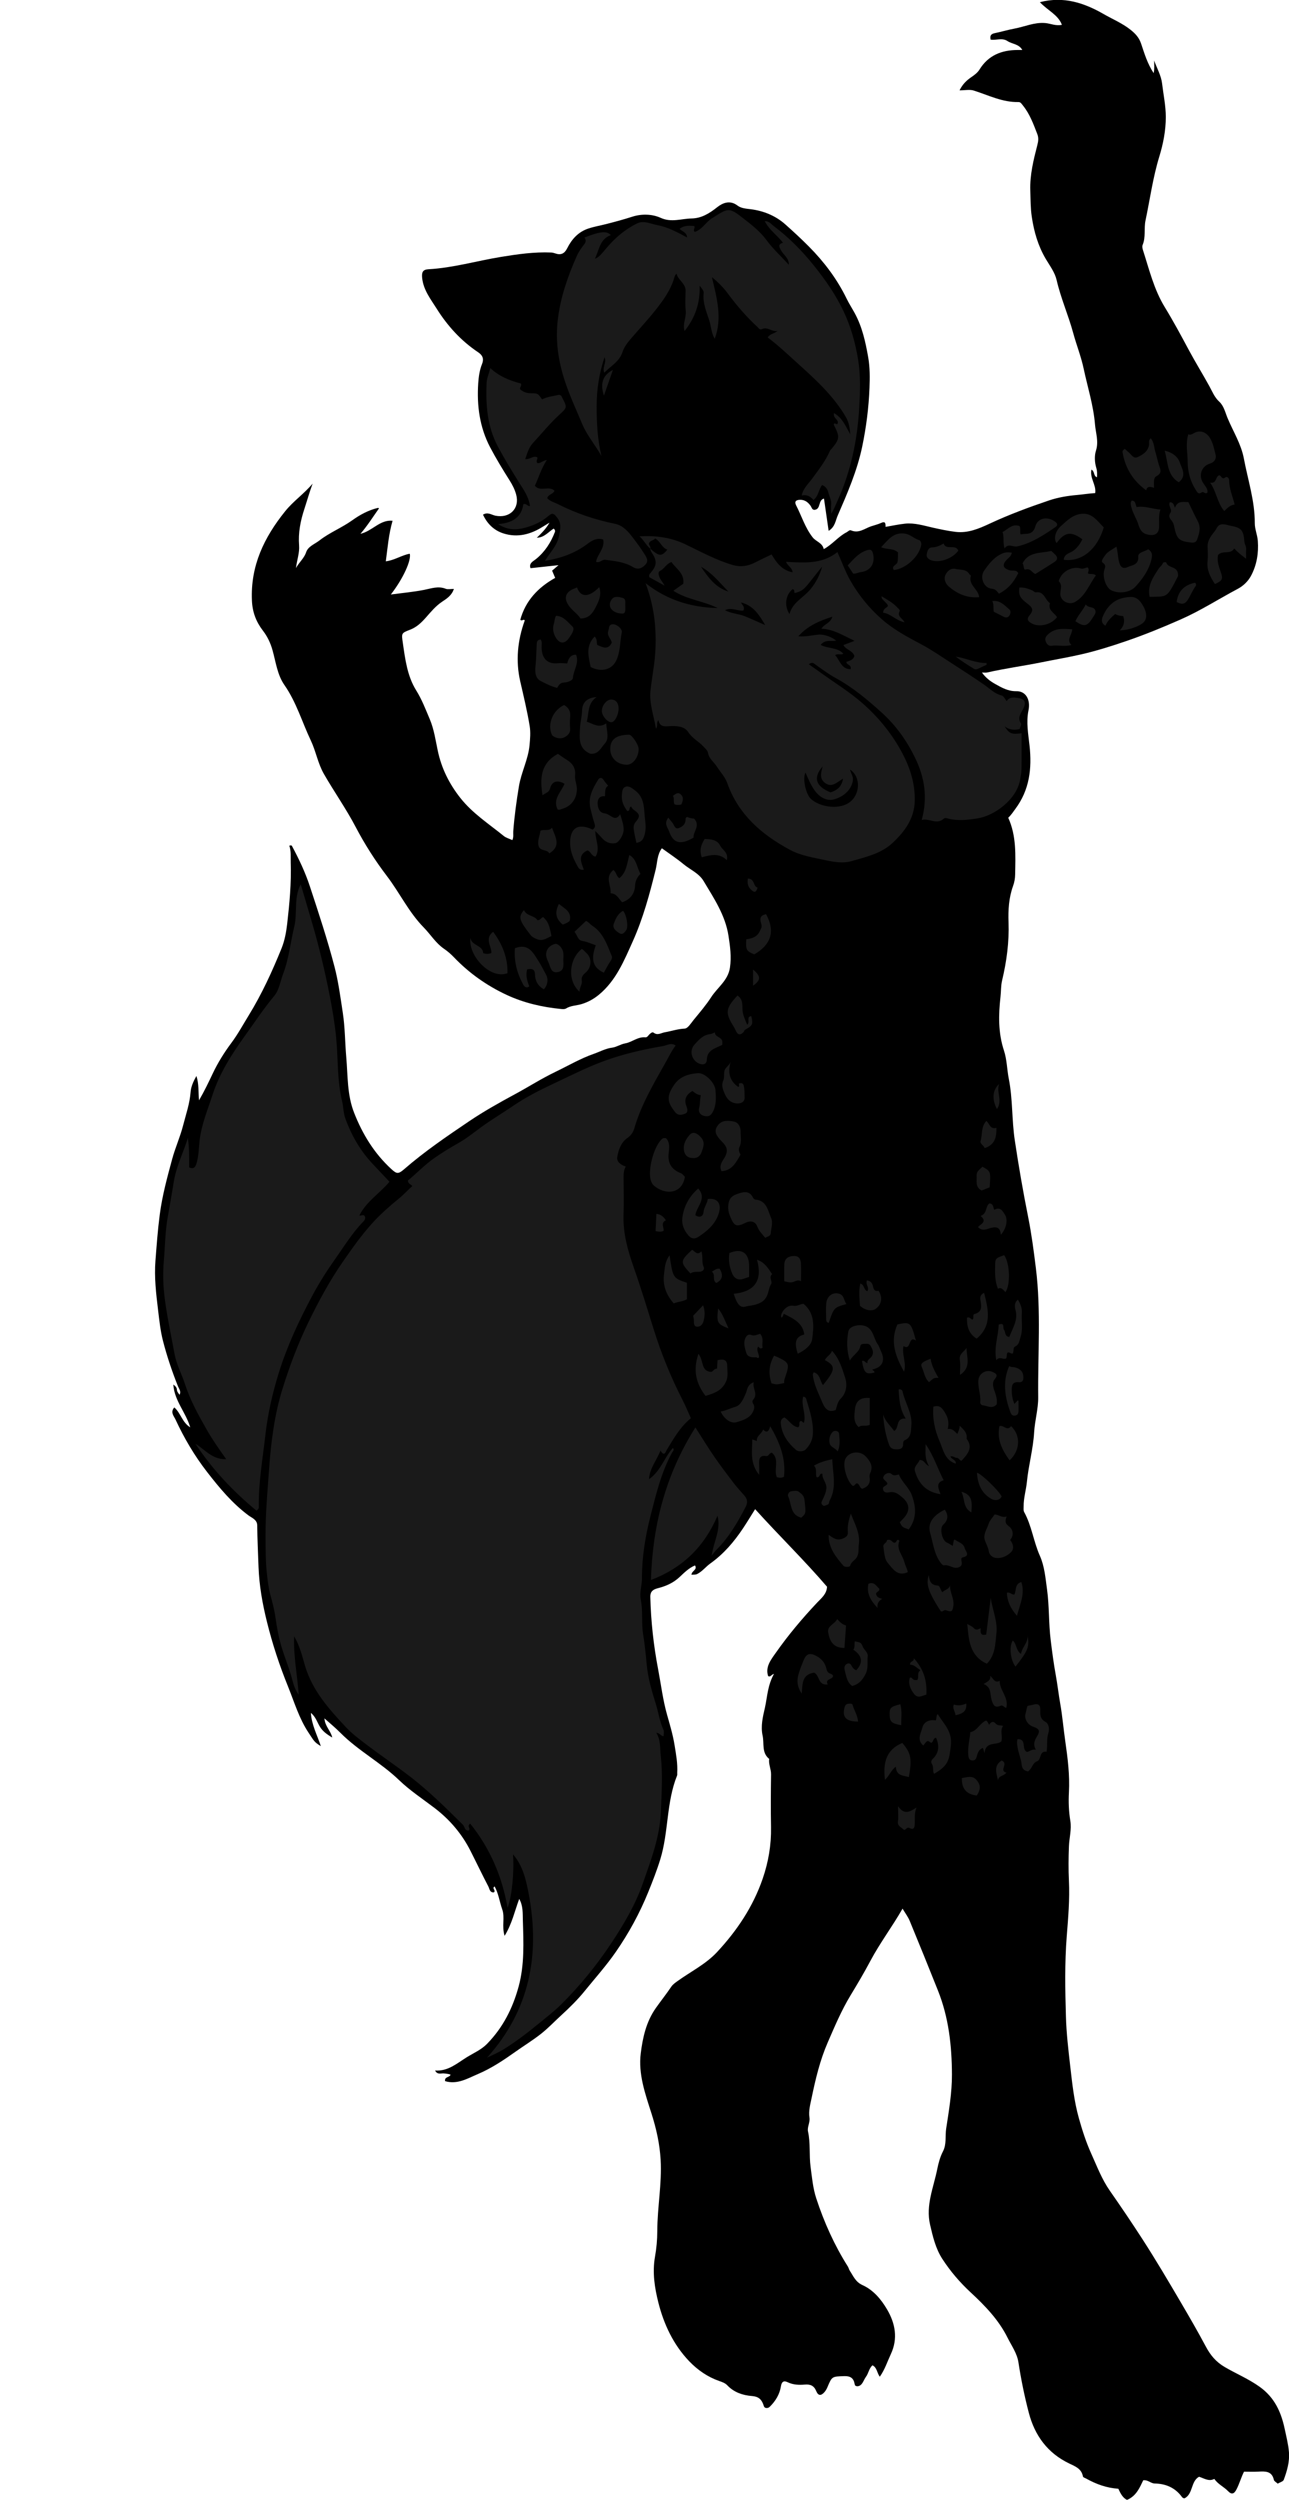 <?xml version="1.0" encoding="utf-8"?>
<!-- Generator: Adobe Illustrator 24.1.1, SVG Export Plug-In . SVG Version: 6.00 Build 0)  -->
<svg version="1.1" id="Layer_1" xmlns="http://www.w3.org/2000/svg" xmlns:xlink="http://www.w3.org/1999/xlink" x="0px" y="0px"
	 viewBox="0 0 770.21 1493.62" style="enable-background:new 0 0 770.21 1493.62;" xml:space="preserve">
<style type="text/css">
	.st0{fill:#1A1A1A;}
</style>
<g>
	<path d="M462.49,1000.01c-2,0.69-1.98,2.1-3.52,1.35c-1.76-5.5,1.61-9.68,4.57-13.89c7.48-10.65,15.82-20.57,24.75-30.04
		c2.41-2.56,5.7-5.06,5.88-9.46c-13.54-15.8-28.61-30.43-42.96-46.34c-2.54,4.03-4.77,7.74-7.16,11.34
		c-5.39,8.09-11.55,15.37-19.62,21.11c-2.62,1.87-4.72,4.67-7.76,6.26c-1.17,0.62-2.23,0.31-3.48,0.49
		c-0.03-2.31,3.72-2.96,2.1-5.59c-3.7,1.53-6.51,4.42-9.3,7.01c-3.79,3.53-8.1,5.37-12.88,6.6c-2.75,0.71-4.63,1.8-4.53,5.33
		c0.37,14.48,1.94,28.79,4.66,43.04c1.74,9.13,2.83,18.37,5.38,27.35c1.69,5.94,3.46,11.87,4.45,18c0.89,5.53,1.93,11.03,1.59,16.67
		c-0.03,0.5,0.1,1.06-0.07,1.49c-6.49,16.08-5.02,33.75-10.05,50.1c-2.05,6.68-4.62,13.22-7.25,19.7
		c-5.1,12.57-11.56,24.39-19.3,35.58c-5.71,8.26-12.38,15.69-18.67,23.45c-4.19,5.17-8.92,9.82-13.86,14.35
		c-4.01,3.67-7.87,7.75-12.08,11.09c-4.81,3.81-10.16,7.08-15.21,10.67c-7.18,5.09-14.53,10.03-22.59,13.44
		c-6.11,2.59-12.32,6.44-19.61,4.25c-0.52-2.73,2.65-2.16,3.26-3.83c-0.51-0.44-3.01-0.72-4.16-0.8c-1.68-0.11-3.75,0.91-5.09-1.73
		c7.77,0.56,13.1-4.32,18.92-7.92c4.15-2.57,8.67-4.44,12.23-8.11c9.37-9.64,15.14-20.96,18.7-33.9c3.64-13.23,3-26.56,2.59-39.88
		c-0.12-4.02,0.21-8.59-2.17-12.72c-2.71,7.25-4.25,14.78-8.73,22.08c-1.8-5.73,0.29-10.99-1.4-15.75
		c-1.61-4.54-2.2-9.44-4.56-13.77c-1.95,1.15,1.09,2.41-0.49,3.56c-2.45,0.19-2.56-2.18-3.27-3.54c-3.7-7.08-7.13-14.3-10.75-21.43
		c-5.16-10.12-12.32-18.53-21.37-25.44c-7.15-5.46-14.79-10.48-21.2-16.65c-10.9-10.49-24.42-17.55-35.07-28.28
		c-2.84-2.86-6.06-5.55-9.55-8.63c0.29,4.72,3.84,7.52,4.67,11.44c-3.45-2.02-5.65-3.75-7.26-6.27c-1.74-2.73-2.54-6.04-5.51-8.44
		c0.44,7.15,3.77,13.25,5.96,19.87c-4.07-2.5-4.01-3.02-7.35-8.04c-5.69-8.55-8.51-18.3-12.29-27.64
		c-5.07-12.52-9.3-25.36-12.54-38.45c-2.67-10.77-4.66-21.69-5.06-32.95c-0.29-8.26-0.7-16.53-0.78-24.81
		c-0.03-3.42-3.24-4.5-5.2-5.95c-9.75-7.25-17.34-16.4-24.71-25.9c-7.57-9.75-13.77-20.27-18.92-31.42
		c-0.93-2.02-3.29-4.33-0.72-7.21c3.85,3.3,4.61,8.87,9.53,11.92c-2.65-9-9.49-15.91-10.12-25.6c1.37,0.99,2.07,1.83,2.13,3.01
		c0.06,1.26,0.86,2.09,1.59,3.13c1.12-2-0.35-3.63-0.91-5.03c-3.57-8.94-6.64-18.03-9.02-27.34c-1.54-6.02-2.16-12.2-2.91-18.39
		c-1.19-9.79-2.32-19.57-1.56-29.33c0.71-9.14,1.37-18.3,2.56-27.44c1.48-11.4,4.47-22.38,7.45-33.36
		c1.82-6.71,4.75-13.16,6.49-19.94c1.69-6.62,3.99-13.08,4.5-20.02c0.23-3.13,1.59-6.28,3.48-9.65c1.57,4.86,1.1,9.48,1.55,14.59
		c3.17-5.47,5.68-10.68,8.17-15.97c3.04-6.45,6.9-12.63,11.17-18.36c3.91-5.25,7-10.96,10.39-16.48c7.79-12.68,14-26.22,19.58-39.99
		c1.87-4.62,2.81-9.74,3.38-14.72c1.39-12.14,2.52-24.33,2.11-36.58c-0.11-3.4,0.32-6.82-0.85-10.04c0.84-0.31,1.35-0.29,1.61,0.19
		c4.19,7.82,7.97,15.79,10.75,24.28c5.22,15.9,10.5,31.8,14.69,47.98c2.32,8.95,3.53,18.24,4.93,27.45
		c1.35,8.86,1.29,17.75,2.07,26.59c0.96,11.02,0.46,22.27,4.64,32.96c5.03,12.88,12.04,24.31,22.24,33.7
		c3.31,3.05,4.24,3.11,7.81,0.01c12.08-10.48,25.27-19.46,38.48-28.39c8.79-5.94,18.04-11.14,27.38-16.18
		c8.19-4.41,16.05-9.46,24.42-13.48c7.66-3.68,15.07-8.05,23.03-10.81c3.52-1.22,6.97-3.18,10.97-3.67c2.46-0.31,4.93-2.05,7.7-2.54
		c4.14-0.73,7.52-4.08,12.08-3.61c1.05,0.11,1.64-1.05,2.33-1.73c0.75-0.74,1.78-1.65,2.57-1.04c2.34,1.81,4.48,0.14,6.57-0.22
		c4-0.69,7.81-2.03,12.01-2.23c1.87-0.09,3.74-3.25,5.35-5.22c3.63-4.43,7.43-8.85,10.48-13.59c3.73-5.8,10.02-9.85,11.18-17.57
		c0.98-6.54,0.1-12.76-0.87-19.08c-1.89-12.29-8.71-22.38-14.88-32.71c-2.77-4.64-8-6.76-12.04-10.11
		c-4.01-3.32-8.4-6.19-12.88-9.44c-2.87,3.8-2.67,8.54-3.72,12.8c-3.59,14.55-7.51,29.1-13.62,42.69
		c-5.16,11.48-10.03,23.6-20.37,32.07c-3.12,2.55-6.43,4.36-10.24,5.52c-3.1,0.94-6.48,0.84-9.37,2.65
		c-0.74,0.47-1.95,0.37-2.92,0.28c-11.26-1.11-22.17-3.6-32.49-8.41c-11.88-5.55-22.41-12.97-31.48-22.45
		c-1.82-1.9-3.78-3.61-6-5.13c-4.91-3.36-8.01-8.55-12.09-12.72c-8.95-9.12-14.35-20.67-21.99-30.7
		c-6.98-9.16-13.26-18.99-18.64-29.26c-5.74-10.97-12.9-21.07-19.04-31.79c-3.61-6.3-4.74-13.52-7.82-20
		c-5.24-11.01-8.62-22.87-15.73-33.05c-4.35-6.24-5.16-13.99-7.22-21.16c-1.19-4.14-3.02-7.93-5.62-11.32
		c-4.09-5.34-6.29-11.01-6.6-18.02c-0.91-20.76,7.26-37.7,19.89-53.38c4.92-6.11,11.37-10.48,16.4-16.51
		c-1.89,5.06-3.31,10.18-4.96,15.21c-2.35,7.16-3.73,14.28-3.14,21.77c0.33,4.3-1.19,8.33-1.89,13.52c2.18-3.85,4.94-5.92,6.14-9.57
		c1.11-3.4,5.15-4.8,7.97-6.99c6.06-4.72,13.31-7.54,19.52-11.99c4.7-3.37,9.66-6.03,15.27-7.41c0.23-0.06,0.51,0.15,0.77,0.23
		c-3.5,4.9-6.67,10.03-11.12,15.26c7.23-1.73,11.62-8.57,19.2-7.82c-2.35,8.1-2.96,16.17-4.05,24.25c5.36-0.69,9.49-3.7,14.32-4.55
		c1.05,3.97-4.11,15.11-11.32,24.37c6.87-0.92,13.42-1.51,19.84-2.76c4.34-0.85,8.46-2.46,12.96-0.67c1.29,0.51,2.96,0.08,4.87,0.08
		c-1.2,3.9-4.36,5.88-7.05,7.67c-3.9,2.61-6.8,6.19-9.74,9.52c-2.81,3.17-5.55,5.73-9.5,7.24c-5.12,1.96-5.04,2.08-4.22,7.76
		c1.43,9.86,2.64,19.84,8.03,28.5c3.39,5.44,5.61,11.31,8.08,17.14c2.57,6.08,3.44,12.55,4.79,18.88
		c2.25,10.6,6.89,19.86,13.57,28.29c7.24,9.13,16.94,15.39,25.83,22.6c1.34,1.09,3.18,1.57,5.15,2.49c0.88-1.84,0.42-3.65,0.55-5.36
		c0.69-8.98,1.91-17.88,3.38-26.78c1.39-8.42,5.54-16.05,6.34-24.54c0.36-3.79,0.7-7.73,0.09-11.44
		c-1.47-8.99-3.61-17.86-5.65-26.75c-2.8-12.22-1.61-24.46,2.71-36.35c-0.72-1.24-1.69,0.75-2.66-0.47
		c3.11-11.29,10.54-19.24,20.83-24.98c-0.6-1.42-1.15-2.73-1.83-4.32c1.01-0.87,2.09-1.79,3.83-3.29
		c-6.04,0.66-11.19,1.22-16.73,1.82c-1.12-3.01,1.65-4.14,3.33-5.51c5.32-4.33,8.83-9.86,11.26-16.16c0.23-0.6,0.06-1.3-0.75-2.01
		c-3.14,2-5.71,5.44-10.07,5.48c2.84-2.72,5.55-5.44,7.58-9.02c-1.37,0.83-2.74,1.64-4.09,2.49c-7.24,4.55-15,6.62-23.36,3.98
		c-5.7-1.79-9.74-5.74-12.29-11.22c2.79-1.79,5.13,0.12,7.34,0.58c8.52,1.78,14.77-4.2,12.46-12.64c-0.8-2.94-2.19-5.71-3.88-8.38
		c-4.1-6.48-8.1-13.05-11.67-19.83c-6.28-11.96-7.99-24.91-7.11-38.22c0.26-3.88,0.82-7.93,2.26-11.49
		c1.44-3.56-0.04-5.54-2.41-7.13c-10.17-6.81-18.2-15.68-24.64-25.91c-3.6-5.72-7.96-11.19-8.71-18.41
		c-0.35-3.38,0.37-5.02,3.71-5.2c14.76-0.82,28.94-5.01,43.43-7.38c9.92-1.62,19.86-3.05,29.95-2.62c0.8,0.03,1.63,0.25,2.39,0.52
		c3.35,1.19,5.54,0.23,7.19-3.06c2.7-5.4,6.64-9.78,12.54-11.75c3.53-1.18,7.24-1.8,10.86-2.73c5.19-1.33,10.35-2.72,15.47-4.37
		c5.49-1.77,11.8-1.68,17.02,0.69c6.38,2.89,12.3,0.47,18.4,0.36c5.97-0.1,10.65-3.02,15.3-6.7c3.27-2.6,7.64-4.46,12.12-1.04
		c2.23,1.7,5.07,1.85,7.91,2.21c7.7,0.98,14.84,3.85,20.71,9.07c4.82,4.28,9.58,8.69,14.11,13.25c9.07,9.14,16.83,19.41,22.51,31.1
		c1.43,2.93,3.21,5.69,4.78,8.55c4.53,8.27,6.5,17.27,8.12,26.48c1.08,6.14,1.01,12.23,0.78,18.31c-0.46,11.8-1.95,23.49-4.36,35.08
		c-3.01,14.45-8.86,27.86-14.68,41.28c-1.3,2.99-1.55,6.74-5.38,9.03c-0.95-6.61-1.85-12.82-2.78-19.29
		c-3.7,1.01-1.66,6.37-5.68,6.77c-1.53,0-1.67-1.54-2.42-2.56c-1.51-2.06-3.36-3.5-6.19-3.46c-2.49,0.03-3.51,1.08-2.35,3.33
		c3.29,6.35,5.33,13.29,9.85,19.08c2.05,2.63,5.85,3.23,6.66,7.06c5.27-2.89,8.71-7.56,13.71-10.11c0.87-0.44,1.62-1.51,2.62-1.08
		c4.58,1.96,8.05-1.11,11.92-2.43c2-0.68,4.1-1.15,6.01-2.03c2.63-1.2,2.69,0.33,2.67,2.36c3.85-0.66,7.66-1.49,11.51-1.91
		c5.83-0.64,11.36,1.18,16.96,2.42c4.46,0.98,8.94,1.95,13.47,2.48c7.29,0.86,13.86-1.94,20.25-4.92
		c11.53-5.39,23.45-9.79,35.47-13.87c5.36-1.82,11.04-2.76,16.78-3.26c3.55-0.31,7.12-0.92,10.82-1.12
		c0.74-4.91-3.35-8.87-2.25-14.05c2.1,1.15,1.11,3.84,3.31,4.6c0.13-1.95,0.17-3.67-0.41-5.61c-1.01-3.36-1.18-7.21-0.18-10.36
		c1.72-5.44-0.17-10.51-0.59-15.61c-0.93-11.37-4.44-22.33-6.81-33.48c-1.52-7.14-4.28-14-6.19-21.06
		c-2.89-10.68-7.43-20.83-9.91-31.65c-1.07-4.67-4.05-8.54-6.44-12.57c-4.66-7.87-7.08-16.29-8.42-25.27
		c-0.79-5.29-0.72-10.54-0.89-15.81c-0.3-9.3,1.94-18.22,4.22-27.1c0.61-2.38,0.84-4.27-0.06-6.6c-2.3-5.93-4.46-11.9-8.51-16.93
		c-0.72-0.89-1.42-2.15-2.63-2.12c-9.61,0.22-18-4.08-26.82-6.88c-2.39-0.76-5.22-0.11-8.48-0.11c1.88-3.86,4.44-6.13,7.23-8.03
		c1.82-1.24,3.59-2.61,4.67-4.37c5.3-8.58,13.26-11.71,22.88-11.72c0.83,0,1.66,0,2.73,0c-2.04-3.66-6.07-3.48-8.86-5.33
		c-3.18-2.11-6.58-0.39-10.05-0.83c-0.57-2.3,0.11-3.42,2.42-3.89c3.98-0.81,7.88-2,11.86-2.74c6.08-1.14,11.83-3.86,18.3-3.31
		c3.26,0.28,6.28,1.86,9.98,1.07c-2.23-6.06-8.63-8.63-13.14-13.54c14.34-3.67,26.55,0.48,38.06,7.09
		c5.37,3.08,11.14,5.47,16.07,9.38c2.92,2.31,5.12,4.66,6.36,8.37c1.95,5.81,3.7,11.79,7.48,17.57c0.59-2.86,0.3-5.09,0.28-7.56
		c1.65,4.56,4.2,9.01,4.75,13.69c0.78,6.68,2.23,13.32,2.23,20.06c0,8.06-1.53,15.94-3.88,23.63c-3.83,12.51-5.56,25.46-8.25,38.2
		c-1.03,4.89,0.25,9.93-1.73,14.64c-0.34,0.82-0.12,2.02,0.17,2.93c3.75,11.61,6.59,23.6,13.04,34.15c5.12,8.37,9.76,17,14.38,25.63
		c3.92,7.32,8.3,14.37,12.29,21.64c1.77,3.22,3.05,6.62,5.94,9.28c2.77,2.54,3.58,6.55,5.02,9.96c3.34,7.94,8.03,15.33,9.66,23.97
		c2.41,12.83,6.59,25.33,6.53,38.62c-0.02,3.53,1.55,7.03,1.81,10.59c0.55,7.3-0.64,14.51-4.09,20.93
		c-1.65,3.08-4.52,5.94-7.76,7.66c-11.52,6.12-22.48,13.19-34.5,18.47c-10.58,4.65-21.24,9.03-32.15,12.76
		c-8.91,3.05-17.94,5.92-27.12,8.01c-7.76,1.76-15.65,3.1-23.47,4.68c-10.86,2.2-21.86,3.67-32.68,6.13
		c-0.79,0.18-1.65,0.02-3.07,0.02c2.29,3.2,5.12,5.27,7.89,6.83c3.86,2.17,7.79,4.42,12.73,4.32c5.5-0.11,8.53,4.93,7.18,11.52
		c-1.45,7.09-0.11,14.11,0.64,21.01c1.5,13.75-0.02,26.47-8.51,37.84c-1.27,1.71-2.4,3.52-4.22,5.23
		c4.95,10.85,4.33,22.42,4.13,33.93c-0.04,2.26-0.44,4.62-1.21,6.73c-2.58,7.12-3.01,14.44-2.74,21.89
		c0.42,11.75-1.14,23.26-3.85,34.69c-0.75,3.16-0.59,6.53-0.96,9.8c-1.21,10.75-1.42,21.46,2.08,32.07
		c1.77,5.35,1.79,11.3,2.89,16.88c2.4,12.16,1.74,24.53,3.58,36.75c2.31,15.35,4.93,30.58,7.98,45.8
		c2.01,10.04,3.36,20.32,4.62,30.56c3.18,25.73,1.1,51.43,1.39,77.13c0.08,6.83-2.02,13.95-2.43,20.9
		c-0.59,10.06-3.35,19.7-4.33,29.64c-0.48,4.88-1.99,9.64-1.95,14.59c0.01,1.16-0.2,2.51,0.31,3.44c4.53,8.22,5.61,17.66,9.41,26.18
		c2.77,6.22,3.32,13.24,4.26,20.03c1.37,9.98,0.95,20.11,2.16,30.07c0.87,7.12,1.81,14.28,3.1,21.35c1.02,5.63,1.65,11.3,2.64,16.93
		c1.3,7.4,1.92,14.92,3,22.38c1.46,10.11,2.74,20.27,2.18,30.57c-0.31,5.65-0.09,11.32,0.84,16.99c0.84,5.09-0.65,10.19-0.84,15.29
		c-0.26,6.82-0.33,13.68,0,20.49c0.54,11.14-0.44,22.26-1.31,33.28c-1.25,15.97-0.94,31.91-0.48,47.81
		c0.28,9.93,1.46,19.96,2.6,29.92c1.19,10.41,2.31,20.8,5.15,30.91c2.03,7.21,4.31,14.31,7.41,21.18
		c3.41,7.55,6.31,15.28,11.12,22.16c6.63,9.49,13.12,19.09,19.4,28.81c8.04,12.44,15.57,25.2,23.06,37.97
		c5.11,8.71,10.16,17.44,14.91,26.35c2.6,4.87,5.89,9.03,11.28,12.16c6.89,4.01,14.3,7.11,20.88,11.82
		c8.82,6.31,12.76,15.01,14.89,25c0.98,4.62,2.17,9.25,2.56,13.94c0.48,5.71-1.12,11.27-3.1,16.59c-0.4,1.06-2.36,1.54-3.62,2.3
		c-0.91-0.86-2.1-1.44-2.28-2.24c-1.18-5.37-5.13-5.16-9.25-4.95c-2.82,0.15-5.65,0.03-8.6,0.03c-1.78,3.55-2.76,7.33-4.58,10.76
		c-1.42,2.69-2.93,2.98-4.92,0.9c-2.52-2.64-6.03-4.11-8.25-7.34c-3.25,1.71-5.95-0.27-9.1-1.29c-5.01,2.73-3.48,10.17-8.61,12.87
		c-0.86,0.09-1.36-0.42-1.74-0.93c-4.01-5.44-9.59-7.78-16.14-7.9c-2.43-0.04-4.04-2.31-6.88-1.92c-2.14,4.45-4.13,9.39-9.69,11.72
		c-2.52-1.21-3.87-3.8-5.18-6.68c-6.84-0.41-13.21-2.7-19.24-6.07c-0.72-0.41-1.8-0.61-1.94-1.37c-0.87-4.64-4.76-5.99-8.26-7.68
		c-12.9-6.23-20.51-16.7-24.06-30.26c-2.6-9.93-4.64-19.99-6.2-30.16c-0.82-5.37-4.12-9.91-6.51-14.72
		c-5.32-10.68-13.45-19.08-22.06-27.06c-6.44-5.97-12.11-12.6-16.88-19.95c-4.05-6.23-5.72-13.44-7.36-20.55
		c-2.66-11.5,2.09-22.16,4.3-33.1c0.74-3.68,1.71-7.32,3.43-10.64c2.24-4.33,1.22-9.07,1.9-13.57c1.63-10.69,3.49-21.37,3.45-32.34
		c-0.06-17.23-1.93-34.03-8.34-50.13c-5.54-13.9-11.15-27.77-16.87-41.6c-1.05-2.54-2.77-4.79-4.3-7.38
		c-6.09,10.7-13.48,20.43-19.24,31.27c-3.7,6.97-7.76,13.83-11.88,20.62c-5.36,8.85-9.43,18.5-13.58,28.04
		c-4.64,10.69-7.31,21.91-9.64,33.2c-0.78,3.79-1.9,7.73-1.28,11.74c0.45,2.87-1.44,5.68-0.87,8.27c1.54,7,0.6,14.11,1.54,21.16
		c0.85,6.34,1.39,12.7,3.38,18.78c4.68,14.29,10.81,27.94,18.85,40.68c0.55,0.86,0.72,1.88,1.21,2.6c2.1,3.15,3.41,6.69,7.53,8.54
		c6.56,2.94,11.24,8.6,14.77,14.62c4.86,8.29,6.56,17.35,2.22,26.62c-2.07,4.41-3.51,9.12-6.61,13.53
		c-1.71-2.28-1.65-5.55-4.39-6.83c-2.06,1.86-2.34,4.8-3.89,6.89c-1.54,2.09-2.11,5.45-5.11,5.64c-1.42-0.1-1.52-0.75-1.64-1.42
		c-0.64-3.5-2.58-4.77-6.26-4.64c-7.26,0.25-7.25,0.04-10.02,6.66c-0.44,1.04-1.04,2.07-1.78,2.92c-1.97,2.26-3.71,2.22-4.86-0.59
		c-1.39-3.39-3.59-4.22-6.93-3.94c-3.45,0.29-6.91,0.16-10.16-1.41c-2.45-1.19-3.61-0.21-4.03,2.41c-0.77,4.84-3.21,8.85-6.69,12.26
		c-0.66,0.65-1.4,0.83-2.27,0.71c-1.24-0.23-1.34-1.49-1.64-2.27c-1.26-3.21-3.03-4.58-6.86-4.88c-5.3-0.42-10.58-2.16-14.51-6.31
		c-1.39-1.47-3.08-2.02-5.02-2.69c-6.85-2.39-12.89-6.62-17.81-11.76c-9.46-9.87-15.22-22.18-18.47-35.2
		c-2.19-8.74-3.65-17.87-1.97-27.3c0.87-4.9,1.36-10.1,1.36-15.25c0.02-14.22,2.82-28.3,2-42.6c-0.55-9.56-2.59-18.66-5.5-27.77
		c-3.72-11.65-7.95-23.52-6.37-35.95c1.2-9.42,3.22-18.79,9.06-27.04c3.01-4.25,6.26-8.35,9.18-12.67c0.89-1.32,2.27-2.3,3.64-3.29
		c7.95-5.73,16.98-10.17,23.68-17.37c11.88-12.76,21.5-27.07,27.26-43.78c3.46-10.05,5.2-20.25,5.01-30.87
		c-0.19-10.5-0.14-21,0.02-31.49c0.05-3.19-1.57-6.1-1.13-9.29c-4.61-3.7-2.89-9.19-3.92-13.9c-1.25-5.71,0.15-11.32,1.4-16.77
		C458.5,1013.78,458.61,1006.99,462.49,1000.01z"/>
</g>
<g>
	<path class="st0" d="M412.82,847.3c-6.51,5.28-10.28,12.22-14.42,18.92c-0.6,0.97-1.37,4.41-3.73,0.41
		c-2.37,5.99-6.48,10.54-6.87,17.09c6.99-4.84,9.09-12.94,14.29-18.66c1.07,1.22-0.09,2-0.49,2.73
		c-6.5,11.85-9.58,24.89-12.88,37.81c-3.13,12.24-5.17,24.69-5.14,37.41c0.01,4.18-1.53,8.55-0.73,12.5
		c1.43,7.04,0.3,14.11,1.48,21.16c0.99,5.94,1.55,12.04,2.13,18.06c0.78,8.07,3.06,15.72,5.42,23.3c1.6,5.12,2.27,10.52,4.57,15.44
		c0.49,1.04,0.07,2.51,0.07,3.8c-1.75-0.04-2.11-1.92-4.4-2.07c2.74,4.33,2.15,8.93,2.67,13.4c1.29,11.23,0.54,22.38,0.11,33.62
		c-0.58,15.23-5.96,29.12-10.8,43.01c-4.42,12.71-11.39,24.47-18.93,35.84c-8.77,13.23-18.71,25.36-29.91,36.5
		c-4.07,4.04-8.68,7.55-13.12,11.2c-6.95,5.7-14.06,11.17-21.75,15.88c-3.02,1.85-6.23,3.14-9.4,4.69
		c25.5-28.31,31.81-61.41,24.94-97.77c-1.59-8.43-3.52-16.96-9.41-23.72c0.82,9.94-0.58,25.22-3.24,31.93
		c-3.23-18.61-10.42-35.44-22.33-50.28c-2.3,1.67,0.62,2.85-0.84,4.07c-2.55,0.41-2.35-2.24-3.49-3.37
		c-10.12-9.99-20.16-20-31.48-28.72c-8.3-6.39-16.98-12.25-25.33-18.56c-4.59-3.47-9.36-7.01-13.12-11.03
		c-10-10.7-19.89-21.64-24.34-36.35c-1.71-5.65-2.91-11.64-6.6-17.97c-0.44,12.36,1.98,23.34,2.72,34.95
		c-2.82-3.78-3.47-7.99-4.63-11.85c-1.69-5.62-3.91-11.03-5.59-16.64c-1.73-5.81-2.82-11.7-3.66-17.69c-0.63-4.5-1.8-8.94-3-13.33
		c-1.09-3.97-1.56-7.98-2.03-12.06c-0.89-7.6-0.84-15.2-0.89-22.81c-0.08-13.74,1.18-27.42,2.16-41.09
		c1.14-15.95,3.21-31.93,7.95-47.25c4.23-13.66,9.32-27.13,15.58-40c6.03-12.4,12.56-24.54,20.49-35.98
		c5.61-8.09,11.26-16.11,17.87-23.35c4.78-5.24,10.16-9.99,15.68-14.45c2.86-2.31,5.23-5.02,7.99-7.45
		c-0.87-1.02-2.42-1.2-2.72-3.23c5.18-4.26,10.02-9.38,15.79-13.44c4.64-3.27,9.5-6.18,14.44-8.99c4.8-2.72,9.16-6.24,13.63-9.52
		c6.19-4.53,12.81-8.42,19.11-12.73c7.61-5.19,15.71-9.31,23.95-13.18c9.59-4.5,19.04-9.32,28.97-13.09
		c11.91-4.52,24.27-7.32,36.78-9.48c2.29-0.4,4.59-2.19,7.37-0.29c-2.35,3.1-4.02,6.6-5.91,9.98c-7.13,12.72-14.66,25.3-18.77,39.47
		c-0.75,2.59-2.01,4.29-4.36,5.96c-3.6,2.57-5.16,7.03-5.85,11.28c-0.43,2.67,1.99,4.65,5.07,5.62c-1.24,2.29-1.29,4.37-1.28,6.49
		c0.05,7.5,0.22,15-0.03,22.49c-0.36,11.04,2.58,21.31,6.2,31.58c4.26,12.11,7.99,24.4,11.81,36.65
		c4.57,14.66,10.34,28.81,17.36,42.47C409.66,839.95,411.07,843.43,412.82,847.3z"/>
	<path class="st0" d="M388.61,327.84c-2.55-2.05-3.88-5.15-6.48-7.4c9.59-0.57,18.67,0.58,27.38,4.74
		c9.4,4.49,18.57,9.59,28.67,12.46c4.48,1.27,8.92,0.53,13.11-1.65c3.19-1.66,6.47-3.15,9.77-4.74c2.88,4.81,6.03,9.4,12.56,10.69
		c-0.34-2.93-2.87-3.68-3.99-6.29c10.8,0.55,21.53,1.54,30.75-5.82c2.73,5.96,4.74,11.83,7.82,17.18
		c4.92,8.57,10.97,16.07,18.45,22.71c7.25,6.45,15.53,10.79,23.92,15.26c6.02,3.21,11.68,7.13,17.43,10.84
		c6.71,4.33,13.41,8.67,19.98,13.2c3.42,2.35,6.27,5.46,10.58,6.5c1.14,0.28,1.91,2.1,2.96,3.35c1.74-2.66,4.46-2.24,6.93-1.86
		c3.93,0.6,4.82,2.63,3.05,6.26c-1.37,2.82-3.78,5.35-1.49,8.92c0.46,0.71-0.49,2.32-0.77,3.41c-3.35,0.71-6.31,0.44-8.96-1.69
		c2.78,4.43,4.14,4.98,10.14,4.15c0,7.14,0.07,14.24-0.04,21.34c-0.03,2.16-0.47,4.32-0.84,6.46
		c-2.08,11.88-15.42,21.52-25.41,23.07c-6.07,0.95-12.05,1.68-18.08-0.01c-0.62-0.17-1.6-0.29-1.95,0.04
		c-4.34,4.14-8.87-0.36-13.36,0.95c3.63-13.29,1.86-25.15-3.92-37.09c-5.05-10.42-11.55-19.47-19.99-27.1
		c-8.49-7.67-17.26-15.05-27.43-20.59c-4.13-2.25-7.94-5.12-11.79-7.84c-1.25-0.88-2.21-2.1-4.32-0.44
		c5.53,3.9,10.85,7.78,16.31,11.47c5.7,3.86,11.28,7.84,16.43,12.42c9.57,8.52,17.45,18.4,23.38,29.71
		c4.6,8.77,7.46,18.17,7.17,28.2c-0.29,10.39-5.9,18.06-13.17,24.88c-7,6.56-16.12,8.46-24.76,10.98
		c-4.72,1.37-10.11,0.55-15.22-0.56c-7.28-1.59-14.78-2.66-21.36-6.2c-16.85-9.07-30.85-21.04-37.48-39.82
		c-1.33-3.78-4.14-6.62-6.24-9.91c-1.74-2.73-4.67-4.66-5.28-8.17c-0.25-1.48-1.52-2.47-2.51-3.59c-2.86-3.21-6.83-5-9.35-8.92
		c-2.35-3.65-7.4-3.76-11.77-3.46c-2.81,0.2-5.35,0.14-6.02-3.69c-1.39,1.72-0.19,3.53-1.47,5.16c-1.26-7.75-4.1-15-3.27-22.75
		c0.67-6.34,1.89-12.62,2.53-18.96c0.76-7.59,0.77-15.21-0.07-22.82c-0.84-7.61-2.62-14.99-5.41-22.43
		c12.51,9.83,26.65,14.51,43.13,14.89c-8.83-4.33-18.37-5.05-26.52-10.33c2.14-1.52,4.07-2.88,5.94-4.2
		c0.8-6.22-4.26-8.9-7.06-12.97c-3.1,1.03-4.22,4.04-6.81,5.29c-1.38,0.66-0.87,2.33-0.43,3.55c0.68,1.88,2.12,3.27,3.11,5.26
		c-3.14-1.73-6.28-3.47-9.1-5.03c-0.48-1.46,0.25-1.97,0.78-2.59c3.74-4.38,3.97-7.15,0.79-11.89c-0.59-0.87-0.9-1.73-1.09-2.71
		c1.01,0.85,1.95,1.77,3.03,2.52c2.93,2.03,4.49,1.66,7.26-1.82c-3.38-1.03-4.04-4.9-7.28-6.64c-0.96,1.33-3.06,1-3.76,3
		C387.66,325.78,389.02,326.57,388.61,327.84z M510.52,391.88c-1.08-3.26-5.07-3.6-6.56-6.5c1.94-0.74,3.8-1.44,6.65-2.52
		c-6.92-3.22-12.51-6.97-19.79-7.25c1.74-2.98,5.51-3.27,6.5-7.18c-7.52,2.53-14.38,5.12-20.32,11.73
		c4.64,0.35,8.25-0.68,11.94-1.01c3.9-0.35,8.53,1.69,10.71,3.6c-3,0.63-6.6-0.96-9.26,2.55c4.5,2.39,10.07,1.3,13.54,5.28
		c-1.42,0.88-3.35-0.28-4.9,0.83c2.87,3.17,3.73,8.44,9.25,8.39c0.65-2.86-2.54-2.33-2.55-4.39
		C507.67,394.74,509.87,394.29,510.52,391.88z M481.3,461.57c-1.91,3.62,0.23,12.86,3.2,15.68c4.98,4.71,15.97,6.63,22.46,2.54
		c6.98-4.41,7.83-15.42,0.95-20.05c0.57,2.37,1.96,4.08,1.73,6.23c-0.54,5.27-5.04,9.94-11.42,11.64
		c-4.08,1.09-8.46-1.09-11.59-5.56C484.49,468.99,483.04,465.59,481.3,461.57z M491.27,338.46c-10.56,12.99-10.21,14.25-16.39,15.85
		c-0.58-0.68,0.19-2.16-1.33-2.29c-4.16,3.48-5.1,9.74-1.82,14.83c1.9-7.12,8.52-9.84,12.6-14.88
		C487.7,347.81,489.91,343.41,491.27,338.46z M444.19,364.79c-3.61,0.35-7.13-2.16-10.99-0.23c3.97,2.1,8.35,2.11,12.21,3.73
		c3.97,1.66,7.89,3.45,11.83,5.18c-3.47-5.82-6.87-11.63-14.49-13.56C443.59,361.66,445.21,362.52,444.19,364.79z M503.76,465.16
		c-3.91,2.4-6.68,5.46-10.55,2.77c-3.68-2.56-2.75-6.12-1.63-10.07c-5.92,6.81-4.15,11.92,4.68,15.54
		C499.86,472.2,502.81,470.46,503.76,465.16z M435.25,353.44c-5.17-5.24-9.75-11.2-16.4-14.85
		C423.1,344.82,427.4,350.99,435.25,353.44z"/>
	<path class="st0" d="M179.68,528.29c2.39,8.09,4.72,15.84,6.97,23.61c4.13,14.22,7.58,28.64,10.4,43.15
		c1.58,8.14,2.99,16.38,3.8,24.73c1.24,12.73,0.53,25.63,3.59,38.23c0.79,3.26,0.7,6.83,1.87,10.08
		c3.73,10.41,9.21,19.78,16.88,27.81c3.14,3.29,6.24,6.61,9.54,10.12c-5.73,6.89-13.83,11.73-18.01,20.2
		c1.17,0.27,2.64-1.09,3.34,0.64c0.5,1.23-0.28,2.27-0.99,2.99c-6.47,6.59-11.26,14.49-16.53,21.94
		c-5.06,7.15-9.82,14.6-13.97,22.39c-7.9,14.8-15,29.95-19.98,46c-3.77,12.16-6.6,24.49-8.03,37.21
		c-1.62,14.38-4.18,28.65-3.92,43.19c0.01,0.74-0.45,1.2-1.38,1.97c-13.98-11.56-26.38-24.65-36.48-39.99
		c5.71,3.39,9.97,9.55,18.38,9.2c-4.36-6.12-8.26-11.7-11.63-17.6c-5.06-8.85-9.95-17.75-13.12-27.57
		c-1.89-5.86-4.95-11.35-6.08-17.49c-2-10.91-4.36-21.74-5.83-32.76c-1.02-7.64-1.27-15.29-0.63-22.8
		c0.76-8.8,0.78-17.65,2.36-26.47c1.23-6.88,2.45-13.83,3.55-20.77c0.89-5.59,2.81-11.01,4.86-16.33c1.29-3.34,2.55-6.68,3.61-10.21
		c0.82,5.81,0.83,11.66,0.78,17.7c3.2,1.39,3.97-0.75,4.66-3.4c1.08-4.15,1.1-8.44,1.57-12.65c1.08-9.54,4.79-18.24,7.69-27.2
		c4.23-13.06,11.55-24.47,19.46-35.47c5.72-7.96,11.11-16.15,17.41-23.7c3.05-3.66,3.61-8.66,5.29-13.05
		c3.53-9.21,4.46-19,6.73-28.48C177.83,545.23,175.41,536.55,179.68,528.29z"/>
	<path class="st0" d="M491.22,289.78c-2.14,2.73-2.08,6.61-5.15,8.94c-1.72-1.99-3.81-3.45-7.05-2.68c0.93-4.34,3.99-6.98,6.17-9.97
		c3.94-5.4,8.08-10.61,10.75-16.81c0.19-0.43,0.65-0.74,0.97-1.13c4.84-5.84,4.98-7.19,1.48-13.98c-0.12-0.24-0.16-0.52-0.24-0.77
		c0.78-1.02,1.44,0.36,2.21-0.03c0.77-1.45-0.2-2.37-1.11-3.4c-0.69-0.78-1.25-1.73-0.91-3.17c5.14,2.94,7.03,8.06,9.74,12.71
		c-0.32-3.61-0.8-7.11-2.59-10.2c-7.56-13.05-18.61-22.93-29.65-32.9c-5.61-5.07-11.09-10.28-17.13-14.78
		c1.49-2.35,4.12-2.23,5.9-3.96c-3.31,0.87-5.91-2.62-9.21-1.06c-1.53,0.72-2.08-0.59-2.86-1.3c-6.59-6.05-12.4-12.83-17.71-20
		c-2.55-3.44-5.4-6.4-9.46-9.72c3.02,12.69,6.32,24.55,1.68,36.87c-2.06-3.49-2.11-7.52-3.3-11.16c-1.71-5.23-3.97-10.41-3.28-16.24
		c0.16-1.34-1.3-2.86-2.45-4.36c0.43,10.13-2.52,19-8.99,27.11c-1.27-4.41,1.12-8.09,0.7-12.06c-0.42-3.95-0.16-7.99-0.08-11.98
		c0.09-4.41-4.44-6.3-5.41-10.21c-1.19,1.01-1.31,2.38-1.75,3.71c-2.25,6.75-6.41,12.45-10.74,17.93
		c-4.74,6.01-10.02,11.6-14.99,17.41c-1.89,2.21-3.89,4.89-4.82,7.77c-1.86,5.78-7.04,8.27-10.85,12.32
		c-1.5-3.27,1.6-6.01,0.13-9.23c-3.25,9.72-4.72,19.36-4.71,29.41c0.01,9.95,0.5,19.77,2.88,29.61c-3.75-6.69-8.73-12.42-11.6-19.32
		c-3.43-8.26-7.23-16.37-10.07-24.87c-4.1-12.26-6-24.51-4.38-37.66c1.65-13.37,5.95-25.62,11.32-37.71
		c1.13-2.55,2.75-4.82,4.47-7.01c1.04-1.32,1.09-2.62,0.12-3.98c9.36-3.67,13.13-4.15,15.75-1.46c-6.63,2.37-6.88,8.72-9.55,14.14
		c2.54-0.9,3.94-2.89,7.31-6.84c5.02-5.88,10.96-10.89,17.96-14.3c3.96-1.93,8.05,0.29,12.01,1.03c6.24,1.16,11.81,4.15,17.81,7.38
		c-0.18-3.27-3.09-3.51-4.47-5.18c2.68-2.08,5.66-1.94,8.79-1.64c0.64,1-0.72,2.07-0.06,3.06c0.11,0.52,0.28,0.46,0.69,0.31
		c4.24-1.51,6.24-5.72,9.93-8.03c9.66-6.06,9.95-6.81,18.57-0.06c4.94,3.86,10.1,7.8,14.01,13.11c3.79,5.16,8.59,9.57,13.35,14.75
		c0.04-4.25-3.31-5.93-4.72-8.68c-1-1.95-2.06-3.45,1.2-4.51c-3.46-4.45-8.24-7.65-10.88-12.85c2.51-0.21,3.74,1.68,5.39,2.92
		c9.13,6.86,16.97,14.83,24.16,23.81c6.82,8.51,12.92,17.32,17.54,27.08c4.32,9.13,7.06,18.81,8.7,28.88
		c1.55,9.46,1.2,18.92,0.69,28.29c-1.07,19.64-5.02,38.78-13.33,56.81c-1.02,2.21-1.78,4.54-3.49,6.95c0-1.86-0.16-3.73,0.04-5.57
		c0.24-2.27-0.89-4.15-1.44-6.18C494.67,293.14,494.14,290.96,491.22,289.78z"/>
	<path class="st0" d="M313.83,274.31c2.95,0.29,4.71-2.31,7.23-1.09c0.45,1.04-1.19,2.28,0.17,3.51c1.7,0.13,2.98-1.49,5.53-1.94
		c-3.33,5.15-4.82,10.36-7.16,15.42c3.16,3.86,8.43-0.26,11.74,2.99c-0.87,2.12-3.63,1.99-4.36,4.4c1.58,1.89,4.2,2.47,6.42,3.6
		c10.79,5.48,22.17,9.31,34.03,11.73c4.92,1.01,7.97,4.68,10.7,8.26c2.35,3.09,4.73,6.24,6.79,9.57c1.27,2.05,2.98,4.21,0.65,6.66
		c-2.14,2.25-4.48,3.13-7.42,1.34c-5.04-3.05-10.76-3.55-16.43-4.32c-2.08-0.28-3.38,2.17-5.57,1.19c0.82-4.58,5.33-7.92,4.29-13.29
		c-3.6-1.16-6.44,0.33-9.29,2.49c-7.39,5.63-15.84,8.69-25.54,10.26c3.19-5.28,7.35-9.19,8.43-14.92c0.73-3.86,1.68-7.34-1.18-10.99
		c-1.72-2.2-2.68-3.08-4.98-1.08c-3.35,2.93-7.26,4.98-11.44,6.38c-6.11,2.04-12.25,2.99-18.82-1.38
		c8.37-0.57,13.92-3.91,15.08-11.81c1.86-0.85,2.35,1.31,3.96,1.02c-0.76-5.87-4.22-10.28-7.09-14.94
		c-4.19-6.81-8.37-13.58-12.12-20.67c-6.36-12.01-7.24-24.76-6.71-37.82c0.12-2.85,1.39-5.66,2.25-8.97
		c5.25,4.96,11.52,7.48,18.08,9.16c1.35,1.34-1.56,2.78,0.29,4.02c1.67,1.13,3.38,1.83,5.48,1.84c4.62,0.03,4.62,0.13,7.04,3.68
		c3.37-1.71,7.19-2,10.23-2.76c1.51,0.37,1.51,1.15,1.8,1.7c3.04,5.83,3.08,5.89-1.57,10.12c-5.78,5.26-10.65,11.36-15.94,17.06
		C316.07,267.26,315.1,270.57,313.83,274.31z"/>
	<path class="st0" d="M415.52,852.81c4.21,6.56,7.59,12.12,11.28,17.47c3.71,5.38,7.65,10.6,11.62,15.79c1.99,2.61,4.28,5,6.42,7.5
		c1.77,2.07,2.05,4.14,0.71,6.71c-4.77,9.19-9.93,18.08-17.32,25.48c-0.89,0.89-1.61,1.95-2.99,3.64c1.1-8.36,5.72-15.46,3.48-23.82
		c-7.82,18.41-20.8,31.16-39.77,38.37C389.94,911.35,397.61,881.14,415.52,852.81z"/>
	<path class="st0" d="M354.14,495.65c1.62-1.25,1.57-2.3,1.06-3.76c-0.95-2.75-1.54-5.63-2.3-8.44c-1.84-6.81,1.25-12.38,4.62-17.8
		c0.67-1.08,2.16-1.36,3.15,0.31c0.66,1.12,1.61,2.08,2.72,3.48c-2.26,1.32-1.63,3.76-1.93,6.31c-3.65-0.57-4.51,2.45-4.36,4.57
		c0.15,2.27,0.91,5.32,4.44,5.65c0.92,0.08,1.83,0.67,2.67,1.16c2.09,1.21,4.11,3.03,6.34-0.71c1.16,3.74,2.16,6.44,2.1,9.42
		c-0.06,2.91-2.76,7.56-5.07,7.93c-3.26,0.53-5.96-0.79-8.1-3.31c-0.95-1.12-2.01-2.14-3.78-3.99c0.09,5.7,3.04,10.44,0.2,15.26
		c-2.36-0.03-2.94-3.18-4.89-3.65c-6.11,2.74-3.57,7.4-2.16,11.52c-2.17,0.37-2.99-0.72-3.5-1.62c-2.41-4.27-4.52-8.71-4.67-13.72
		C340.38,494.63,345.41,491.45,354.14,495.65z"/>
	<path class="st0" d="M418.72,654.28c-2.11-0.13-3.58-1.4-4.99-2.49c-3.92,2.29-5.14,5.26-3.5,9.29c0.66,1.62,0.94,3.63-0.92,4.3
		c-1.95,0.7-4.07,1.4-6.03-1.1c-4.8-6.11-5.01-9.46-0.47-16.17c3.43-5.06,8.77-6.55,14.15-6.96c4.27-0.33,10.22,5.72,10.54,10.05
		c0.32,4.49,0.69,9.01-1.74,13.38c-1.34,2.4-2.94,2.53-4.82,2.16c-2.38-0.47-3.82-2.25-3.2-4.72
		C418.36,659.56,418.19,657.07,418.72,654.28z"/>
	<path class="st0" d="M686.11,328.15c2.4,1.6,2.59,3.35,1.85,6.31c-1.6,6.4-5.24,11.34-9.47,16.01c-3.24,3.57-10.06,4.48-14.6,2.13
		c-2.85-1.47-5.04-7.13-4.22-11.39c0.35-1.81,1.78-3.28-0.74-5.02c-1.37-0.95,0.47-3.03,1.3-4.3c1.55-2.38,4.22-3.43,6.87-5.34
		c0.75,2.93,0.83,5.51,1.31,7.97c0.79,4,2.16,5.81,5.7,4.15c2.3-1.07,6.42-1.14,6-6.15C679.91,329.94,684.01,329.55,686.11,328.15z"
		/>
	<path class="st0" d="M324.17,475.14c-1.67-10.29-1.09-19.22,9.19-24.77c1.48,1,3.26,2.34,5.16,3.48c3.57,2.13,5.55,5.05,5.11,9.34
		c-0.31,3,1.25,5.72,1.08,8.78c-0.31,5.48-3.37,9.68-8.8,11.29c-0.78,0.23-1.48,0.71-2.65,0.44c-3.25-6.26,2.07-10.46,4.05-15.46
		c-4.29-2.43-7.48-1.54-8.61,2.75C328.03,473.56,325.92,473.69,324.17,475.14z"/>
	<path class="st0" d="M659.54,315.1c-3.92,13.15-13.2,20.76-23.95,19.34c0.32-3.69,3.82-3.9,5.92-5.52c2.33-1.8,3.95-4.13,5.22-6.72
		c-6.66-5-10.64-4.36-15.37,2.27c-1.81-2.05-1.08-6.87,2.46-10.08c3.79-3.44,7.6-7.35,13.35-7.47
		C652.92,306.8,655.77,311.37,659.54,315.1z"/>
	<path class="st0" d="M725.94,348.92c-2.89-4.37-4.97-8.49-4.4-13.59c0.31-2.79,0.16-5.65,0.03-8.46c-0.12-2.61,0.79-4.68,2.23-6.83
		c1.02-1.52,2.33-2.8,3.22-4.55c1.94-3.83,5.99-1.77,8.82-1.26c6.02,1.07,7.24,2.9,7.69,9.28c0.12,1.7,1.28,3.03,1.1,4.77
		c-0.17,1.64-0.04,3.31-0.04,5.56c-2.65-2.03-4.9-3.72-7.11-6.17c-2.22,3.85-6.95,0.87-9.68,3.93c-0.68,3.42,0.36,6.58,1.55,9.89
		C730.98,346.04,730.38,346.94,725.94,348.92z"/>
	<path class="st0" d="M457.26,739.52c-1.77-2.14-3.77-4.02-4.82-6.85c-1.13-3.04-4.03-3.59-6.99-2.12c-5.21,2.6-6.66,2.11-8.91-3.16
		c-1.2-2.8-1.86-5.46-1.15-8.79c0.84-3.91,3.49-4.74,6.34-5.69c3.22-1.08,6.32-1.24,8.16,2.53c0.26,0.54,0.93,1.21,1.45,1.25
		c6.9,0.52,7.52,6.74,9.49,11.18c1.1,2.48-0.02,5.98-0.31,9.01C460.34,738.68,458.41,738.71,457.26,739.52z"/>
	<path class="st0" d="M710.04,259.43c1.17,0.57,2.12,0.09,3.38-0.66c3.53-2.09,7.35-0.65,9.51,2.82c1.95,3.13,2.54,6.69,3.42,10.09
		c0.54,2.11-0.5,4.43-3.26,5.24c-5.1,1.51-7.09,6.9-4.23,11.53c1.17,1.9,2.95,3.48,2.62,5.83c-1.44,1.3-2.29-0.91-3.34-0.17
		c-2.07,1.47-2.64,0.15-3.66-1.44c-3.3-5.16-4.79-10.83-4.82-16.81C709.63,270.53,708.32,265.19,710.04,259.43z"/>
	<path class="st0" d="M417.18,710.05c5.49,6.01-1.03,10.78-1.69,15.98c2.92,1.89,4.69,0.36,4.89-1.9c0.25-2.93,2.23-5.08,2.55-7.82
		c6.11-0.74,8.61,3.14,6.25,9.51c-2.22,5.97-6.77,9.78-11.89,13.13c-2.39,1.57-4.28,1.1-6.05-0.97c-2.56-3-4-6.49-3.53-10.36
		C408.55,720.59,411.89,714.77,417.18,710.05z"/>
	<path class="st0" d="M398.01,680.02c2.42,2.64,1.87,5.96,1.53,8.96c-0.68,6.02,1.79,9.78,7.22,11.9c1.17,0.46,1.71,1.51,2.49,2.17
		c-1.62,10.5-11.98,11.09-18.69,5.13c-0.7-0.62-1.18-1.59-1.52-2.49c-2.32-6.05,1.61-21.01,6.6-25.29
		C396.17,679.93,396.81,679.83,398.01,680.02z"/>
	<path class="st0" d="M574.54,872.72c-1.18-0.06-1.62-1.79-2.74-1.74c-1.37,0.07-2.31-1.33-3.89-0.81c0.64,1.79,3.5,1.88,3.19,4.28
		c-6.65-2.06-7.54-8.48-9.74-13.54c-2.79-6.43-4.27-13.37-3.64-20.5c3.81-1.21,5.27,0.78,7.07,3.8c1.79,3,2.37,5.78,1.51,9.55
		c2.99-0.51,4.12,1.58,5.78,2.93c0.57-1.64,1.39-3.08,1.34-4.93c2.2,2.19,4.54,4.03,4.19,7.39c-0.02,0.16-0.07,0.38,0.01,0.49
		C581.58,864.89,578.25,868.71,574.54,872.72z"/>
	<path class="st0" d="M569.3,923.56c0.24-1.29,0.4-2.25,0.6-3.21c0.03-0.14,0.2-0.25,0.5-0.61c2.13,1.6,5.32,2.24,6.02,5.17
		c0.39,1.64,3.66,4.54-1.15,5.52c-1.4,0.29-0.72,2.03-0.6,2.99c0.3,2.38-1.56,3.01-2.94,3.21c-2.57,0.38-4.7-2.01-7.73-1.42
		c-0.98,0.19-3.08-2.91-4.17-5.33c-2.05-4.55-2.68-9.36-4.03-14c-1.68-5.75,1.6-10.47,8.71-13.94c2.33,3.25,2.02,6.35-0.91,8.97
		c-2.34,2.09-0.76,9.66,2.43,10.81C567.17,922.15,567.97,922.93,569.3,923.56z"/>
	<path class="st0" d="M672.08,268.1c0.83,0.77,1.65,1.57,2.53,2.32c1.51,1.29,2.74,3.78,5.12,2.68c3.17-1.46,6.22-3.38,6.86-7.36
		c0.2-1.22-0.52-2.64,1.01-3.89c2.13,2.49,1.97,5.73,2.87,8.52c0.8,2.45,1.2,5.04,2.04,7.51c0.81,2.41,2.13,4.69-1.46,6.58
		c-2.08,1.09-1.45,4.16-1.5,7c-2.02-0.68-4.13-1.21-4.66,1.47c-8.06-5.81-12.56-13.39-14.14-22.74
		C670.57,269.17,671.37,268.75,672.08,268.1z"/>
	<path class="st0" d="M625.37,1046.57c-4.46-0.75-2.98,4.61-5.6,5.63c-2.99,1.16-2.96,4.36-5.5,6.14c-1.97-0.46-3.49-1.13-3.8-4.15
		c-0.36-3.5-1.94-6.82-2.46-10.39c-0.24-1.67-0.57-3.19,0.02-4.78c5.72-0.1,2.11,5.93,5.55,7.66c1.46-0.03,2.82-1.93,5.37-1.31
		c-1.71-3.03-0.94-5.34,0.62-7.86c2.15-3.47,1.46-4.68-2.5-6.01c-2.92-0.98-5.27-4.74-4.29-7.71c0.51-1.54,0.56-3.21,1.24-4.67
		c1.2-0.24,2.34-0.38,3.43-0.7c2.62-0.78,4.17-0.05,4.14,2.87c-0.03,2.96-0.28,5.63,3.17,7.48c2.05,1.1,2.38,4.45,1.68,6.58
		C625.26,1038.95,626,1042.56,625.37,1046.57z"/>
	<path class="st0" d="M486.2,819.86c3.98,1.07,3.67,5.18,5.56,7.65c7.5-9.21,7.69-11.41,1.12-14.93c1-2.2,3.51-3.17,4.25-5.59
		c4.47,4.81,6.16,10.79,7.94,16.36c1.21,3.8,0.84,8.73-2.74,12.27c-1.88,1.86-2.25,4.53-2.97,6.77c-5.3,2.21-7.13-2.42-8.23-5.07
		c-2.15-5.18-4.9-10.3-5.44-16.06C485.66,820.85,485.99,820.41,486.2,819.86z"/>
	<path class="st0" d="M559.09,1027.85c0.81-1.42,0.11-2.69,1.22-3.79c3.66,6.01,8.89,10.28,7.83,18.97
		c-0.99,8.15-1.11,11.62-10.03,16.73c-1.03-1.9-0.04-4.25-1.38-6.09c-0.46-0.63-0.35-1.95,0.5-2.74c3.97-3.7,4.09-8.02,2.15-12.69
		c-2.05,0.07-1.43,2.6-3.05,3.03c-2.14-1.66-2.14-1.66-4.63,1.56c-4.11-3.35-1.39-7.39-0.56-10.71
		C551.97,1028.8,555.19,1027.14,559.09,1027.85z"/>
	<path class="st0" d="M323.12,382.08c0.94,1.57,0.47,3.26,0.51,4.87c0.15,6.55,3.51,9.98,9.89,9.28c1.78-0.2,3.43,0.07,5.4,0.13
		c0.72-2.74,1.8-5.27,5.28-5.2c2.03,4.93-1.51,9.17-1.87,13.84c-0.13,1.64-3.25,2.69-5.29,2.77c-2.29,0.09-3.12,1.45-4.11,3.2
		c-3.52-0.82-6.72-2.5-9.83-4.1c-3.82-1.96-3.37-6.55-3.07-9.56c0.39-3.93,0.43-7.85,0.63-11.77
		C320.71,383.8,320.76,382.17,323.12,382.08z"/>
	<path class="st0" d="M669.06,376.63c2.37-2.39,3.25-5.02,2.1-8.55c-1.54-0.11-3.28-0.31-4.81-1.27c-2.38,2.09-4.55,4.05-5.85,7.01
		c-2.58-1.47-2.3-3.67-1.65-5.28c2.51-6.15,6.8-10.56,13.66-11.58c3.48-0.52,6.42-0.93,9.34,3.16c3.41,4.77,4.67,10.2-0.1,12.91
		C678.03,375.15,673.77,376.42,669.06,376.63z"/>
	<path class="st0" d="M507.78,812.87c-1.91-6.15-1.89-11.79-0.89-17.35c0.53-2.96,4.92-4.05,7.9-3.76
		c7.14,0.69,6.81,7.36,9.69,11.38c0.86,1.2,1.34,2.93,2.04,4.39c2.58,5.42,0.6,9.44-5.22,10.62c0.1,0.8,1.49,0.81,1.15,1.88
		c-5.05,1.3-6.23,0.2-7.39-6.92c1.44-0.64,1.89,1.06,3.29,1.33c-0.41-2.27,1.92-2.78,2.75-4.43c1.19-2.38,0.09-4.14-0.93-5.98
		c-0.91-1.63-2.59-1.12-4.04-1.16c-0.91-0.02-1.89,0.4-2.02,1.16C513.5,807.82,509.85,809.29,507.78,812.87z"/>
	<path class="st0" d="M594.31,904.79c2.52,0.14,4.2,2.13,7.19,1.21c-1.01,2.7-0.99,4.14,1.22,5.77c3.01,2.21,2.99,5.86,0.86,8.24
		c1.79,2.29,2.64,5.24,0.49,7.35c-2.44,2.39-5.8,3.97-9.45,3.33c-1.81-0.32-3.52-2.01-3.74-3.64c-0.33-2.38-1.46-4.32-2.26-6.44
		c-1.48-3.89,1.12-6.94,2.13-10.27C591.33,908.42,592.97,906.81,594.31,904.79z"/>
	<path class="st0" d="M355.35,380.27c1.83,2.04,0.87,3.71,1.61,5.11c3.11,1.25,6.36,3.23,8.57-1.41c-0.35-2.46-3.11-4.09-2.04-7.15
		c0.59-1.68,0.12-3.8,2.73-3.87c2.36-0.06,5.73,2.76,5.31,4.87c-1.08,5.39-0.82,11.07-3.02,16.21c-2.61,6.09-8.89,7.85-15.59,4.49
		C351.7,392.34,349.68,385.98,355.35,380.27z"/>
	<path class="st0" d="M699.03,300.05c2.36,0.07,2.31,1.87,3.05,3.34c1.42-4.36,4.81-3.42,8-3.41c1.89,3.91,3.69,7.73,5.64,11.46
		c2.06,3.95,0.81,7.36-0.41,10.88c-0.41,1.17-1.28,2.07-3.37,1.84c-7.43-0.81-8.83-1.91-10.41-9.88c-0.22-1.09-0.65-2.28-1.35-3.11
		c-1.29-1.51-2.15-2.81-0.83-4.8C700.7,304.34,697.79,302.39,699.03,300.05z"/>
	<path class="st0" d="M650.01,339.02c1.04,1.49,0.14,2.51,0.08,3.56c1.37,0.74,3.03-0.18,4.77,1.16
		c-4.02,5.34-6.09,12.1-12.37,15.83c-3.57,2.12-8.58-0.27-8.91-4.31c-0.22-2.62,1.52-5.43-0.85-7.91c-0.29-0.31,0.47-1.8,0.94-2.63
		c2.24-3.99,7.55-6.43,12.08-5.1C647.46,340.12,648.52,339.02,650.01,339.02z"/>
	<path class="st0" d="M589.69,993.97c-10.38-4.65-10.82-14.22-11.72-23.75c1.32,0.81,2.9,1.36,3.86,2.45
		c1.39,1.57,2.57,0.78,4.16,0.09c-0.26,2.53-0.12,4.73,3.31,3.75c0.89-7.3,1.79-14.57,2.68-21.85c1.03,7.07,4.19,13.96,3.41,21.03
		C594.7,981.86,594.83,988.7,589.69,993.97z"/>
	<path class="st0" d="M449.53,859.93c0.77,0.29,1.51,0.56,2.71,1.01c-0.37-3.18,2.83-4.13,3.76-6.92c1.85,2.1,3.24,1.72,4.23-1.96
		c5.81,9.93,9.39,19.36,8.24,30.21c-1.54,0.83-2.93,0.65-4.3,0.26c-2-4.71,1.84-10.7-2.95-14.63c-1.81,0.17-1.72,2.27-3.52,1.99
		c-3.93-0.62-4.26,1.98-4.09,4.95c0.1,1.8,0.02,3.6,0.02,6.27C448.04,874.42,449.4,867.22,449.53,859.93z"/>
	<path class="st0" d="M596.88,354.71c-1.22-1.49-1.94-2.78-4.21-2.97c-4.81-0.39-7.41-6.74-4.65-10.75
		c2.96-4.31,6.13-8.39,11.28-10.47c1.84-0.74,3.39-0.56,5.31-0.35c-0.43,2.35-2.19,3.22-3.34,4.53c-2.51,2.85-1.94,4.73,1.84,5.99
		c1.78,0.59,4.15-0.61,5.33,1.77C605.25,348.61,602.19,351.9,596.88,354.71z"/>
	<path class="st0" d="M479.89,834.45c1.74-0.05,1.89,1.49,2.16,2.4c1.98,6.45,4.02,12.86,3.66,19.82c-0.2,3.91-1.98,6.96-4.44,9.43
		c-0.96,0.96-3.98,1.53-5.59,0.16c-4.56-3.88-8.08-8.58-9-14.7c-0.26-1.69-0.56-3.75,2.03-4.71c2.85,1.55,4.37,5.29,8.14,5.86
		c1.46-0.79,0.26-2.5,1.14-3.5c1.18-0.96,1.5,0.87,2.38,0.78C481.83,844.75,478.51,839.66,479.89,834.45z"/>
	<path class="st0" d="M352.65,450.29c0.26,0.15,0.13,0.05-0.03-0.01c-7.15-3.12-6.35-9.28-6.05-15.39
		c0.17-3.45,1.14-6.75,1.22-10.25c0.09-4.48,2.47-7.75,8.69-8.19c-5.61,3.92-4.46,9.54-5.86,14.73c3.69,1.09,6.96,4.14,11.63,0.99
		c0.24,4.67,1.95,9.08-0.84,12.02C359.14,446.62,357.63,450.89,352.65,450.29z"/>
	<path class="st0" d="M431.12,699.72c-1.85-3.86,1.01-6.35,2.26-8.91c1.73-3.55,0.85-5.83-1.55-8.29c-1.25-1.27-2.48-2.52-3.45-4.15
		c-1.53-2.58-0.6-4.66,0.8-6.36c2.4-2.92,6.08-2.57,9.25-1.97c2.84,0.54,4.15,3.27,4.11,6.04c-0.04,3.09,0.8,6.25-0.72,9.3
		c-0.76,1.54,0.03,3.2,0.67,4.48C439.78,694.49,437.45,699.35,431.12,699.72z"/>
	<path class="st0" d="M495.12,916.92c2.86,2.15,5.34,3.88,9.03,2.03c1.83-0.91,2.6-1.83,2.45-3.67c-0.26-3.43,0.35-6.72,1.79-10.99
		c2.55,6.57,5.71,11.92,4.77,18.64c-0.34,2.42,0.21,4.78-1.09,7.27c-1.06,2.02-3.45,2.7-4.04,5.19c-0.22,0.93-3.24,1.01-4.06,0.06
		C499.43,930.18,494.99,924.76,495.12,916.92z"/>
	<path class="st0" d="M343.25,556.7c2.46-2.32,4.63-4.37,6.87-6.48c1.5,0.42,2.36,1.93,3.72,2.8c6.62,4.22,8.91,11.41,11.7,18.17
		c0.42,1.03-0.1,2.13-0.85,3.2c-1.4,1.98-2.45,4.21-3.88,6.75c-7.96-3.61-7.13-9.86-4.84-16.41c-2.84-0.96-5.22-2.13-7.71-2.5
		C345.05,561.77,345.14,558.9,343.25,556.7z"/>
	<path class="st0" d="M281.13,560.36c0.67,4.8,7.36,4.17,7.6,9.1c1.68,0.54,3.11,0.59,4.91-0.1c0.1-4.08-4.3-8.62,1.04-12.67
		c5.46,7.37,8.77,15.39,8.56,24.73C292.65,585.4,279.49,570.42,281.13,560.36z"/>
	<path class="st0" d="M417.32,808.84c3.29,3.91,1.33,10.21,7.4,10.77c1.45-0.01,1.88-2.11,3.71-1.89c0.12-1.85,0.22-3.49,0.33-5.11
		c4.13-0.93,5.79,0,5.8,3.74c0.01,2.91,0.62,5.85-0.62,8.79c-2.39,5.65-7.27,7.34-12.37,8.81
		C415.84,826.47,413.99,818.66,417.32,808.84z"/>
	<path class="st0" d="M438.41,772.95c12.41-1.22,17.43-7.81,13.9-20.38c4.95,1.79,6.82,5.43,9.08,8.69
		c-2.35,1.8,0.44,4.26-0.65,5.96c-1.35,2.11-1.36,4.58-2.39,6.82c-1.45,3.14-3.43,4.2-6.34,5.21c-2.19,0.76-4.46,0.77-6.65,1.39
		C442.27,781.49,440.32,779.11,438.41,772.95z"/>
	<path class="st0" d="M609.07,351.05c2.78-0.3,5.33,0.67,7.82,1.72c0.71,0.3,1.22,1.21,2.12,1.09c5.03-0.7,5.39,4.59,8.38,6.5
		c-1.45,4.2,2.68,5.71,4.21,8.39c-4.04,5.05-11.94,6.45-16.46,2.84c-1.02-0.81-1.54-2.02-0.2-3.66c2.75-3.37,2.36-4.74-1.13-7.36
		C609.47,357.28,608.56,355.53,609.07,351.05z"/>
	<path class="st0" d="M591.05,1030.49c1.16-2.03,2.55-2.32,3.97-0.7c1.17,1.34,2.77,0.83,4.36,1.31c-2.01,2.91-0.16,6.07-1.02,9.24
		c-2.87,2.71-9.34-0.4-10.08,7c-0.53-1.71-0.71-2.31-0.96-3.09c-2.42,0.87-3.13,2.99-3.66,5.08c-0.44,1.75-1.32,2.72-3.1,2.38
		c-1.53-0.3-1.83-1.56-1.97-3.01c-0.47-4.83,0.83-9.48,1.21-13.82c4.17-0.85,5.39-5.1,9.31-6.94
		C589.69,1027.91,590.24,1028.92,591.05,1030.49z"/>
	<path class="st0" d="M366.51,519.74c1.89,1.46,1.78,3.89,3.58,4.9c4.28-3.5,4.57-8.76,5.95-13.82c4.47,2.47,4.39,7.36,6.66,11.23
		c-1.83,1.92-3.1,4.04-3.24,7.14c-0.21,4.68-2.84,8.23-7.68,9.87c-2.14-2.06-3.22-5.26-6.95-5.4
		C365.37,529.1,361.12,524.14,366.51,519.74z"/>
	<path class="st0" d="M526.49,326.92c4.23-4.42,7.4-9.17,14.31-8.11c3.39,0.52,5.54,3.2,8.7,3.95c0.28,0.07,1.15,1.45,0.99,2.59
		c-1,6.89-9.14,14.48-16.41,15.23c-1.67-2.6,1.71-2.93,2.16-4.68c0.51-2,0.22-3.93,0.34-5.84
		C533.89,327.42,529.97,328.5,526.49,326.92z"/>
	<path class="st0" d="M324.96,591.07c-3.78-2.2-5.19-5.22-5.29-8.84c-0.1-3.42-1.98-3.65-4.7-3.07c-0.93,3.63-0.03,6.88,1.3,10.13
		c-1.65,1.37-2.95,0.22-3.62-1.01c-3.76-6.87-5.63-14.17-4.97-21.78c8.05-3.1,10.8,2.57,13.98,7.49c1.76,2.73,3.19,5.69,4.72,8.5
		C327.61,584.76,327.47,588.33,324.96,591.07z"/>
	<path class="st0" d="M600.24,327.66c-1.13-3.83-0.1-6.87-1.2-9.78c3.25-1.71,5.76-5.17,10.14-3.61c0.9,1.57,0.02,3.33,0.71,5
		c1-0.12,2.03-0.34,3.07-0.34c3.02,0,4.85-1.39,5.64-4.33c1.55-5.73,8.07-6.16,12.3-2.57c1.01,0.86,1.13,1.94-0.19,2.83
		c-7.1,4.82-14.12,9.6-22.79,11.56C605.15,327.05,602.55,324.3,600.24,327.66z"/>
	<path class="st0" d="M527.69,845c1.12,4.08,4.29,6.66,6.58,9.9c3.28-1.69,0.6-7.79,6.91-7.41c-3.58-5.57-3.88-11.48-4.24-17.4
		c1.37-0.25,2.19,0.4,2.34,1.1c1.44,6.94,5.98,13.14,5.27,20.55c-0.31,3.22,0.07,7-3.93,8.71c-0.79,0.34-1.02,1.26-0.99,2.14
		c0.09,2.31-1.05,3.23-3.32,3.29c-2.31,0.06-4.13-0.18-5.07-2.78C529.14,857.29,528.07,851.3,527.69,845z"/>
	<path class="st0" d="M515.14,889.47c-1.73-0.76-1.36-2.67-2.98-3.27c-1.07-0.09-1.36,1.68-2.65,1.53
		c-3.44-2.92-6.01-11.54-4.62-15.56c1.66-4.83,8.79-6.04,12.54-1.92c2.44,2.68,4.53,5.77,2.58,9.74c-0.47,0.96-0.5,1.96-0.37,2.91
		C520.16,886.5,518.3,888.43,515.14,889.47z"/>
	<path class="st0" d="M605.14,808.63c-1.31,0.32-1.96-1.08-3.05-0.56c-0.87,0.94-0.14,2.28-0.95,3.53
		c-1.76,0.89-3.91-1.53-5.81,1.03c-1.59-7.85,1.29-14.45,1.38-21.25c3.9-1.53,2.31,1.96,3.22,3.09c1.06,1.32,0.17,3.88,3.15,4.29
		c1.9-5.23,5.44-10.03,3.65-16.34c-0.56-1.98-0.58-4.34,1.48-5.98c1.5,2.4,2.61,5.08,2.38,8.1c-0.36,4.74,0.77,9.5-0.79,14.26
		c-0.72,2.18-0.71,4.42-3.15,5.61C605,805.22,606.02,807.2,605.14,808.63z"/>
	<path class="st0" d="M476.65,808.74c-2.24-7.12-1.12-10.19,3.92-11.45c-0.82-6.8-6.33-9.46-12.23-12.39
		c-0.21,0.08-0.25,1.61-1.37,2.38c-0.12-0.45-0.38-0.88-0.3-1.24c0.67-3.43,4.23-6.58,7.31-5.95c2.3,0.47,3.92-0.97,6.11-1.17
		c7.03,5.69,6.19,13.84,5.18,21.27C484.78,803.67,480.86,806.87,476.65,808.74z"/>
	<path class="st0" d="M549.48,872.28c2.79-0.21,3.04,2.46,5.63,3.65c-2.67-4.4-2.09-8.5-2.02-13.13
		c4.74,6.83,7.09,14.34,10.76,21.56c-4.97,1.48-3.02,4.98-1.85,8.34c-8.8-1.35-13.12-6.44-15.29-13.77
		C545.86,876.06,548.64,874.63,549.48,872.28z"/>
	<path class="st0" d="M543,913.75c-3.94-1.38-3.94-1.38-5.35-4.3c0.87-0.92,1.82-1.85,2.68-2.84c3.7-4.3,3.05-8.53-1.33-12.14
		c-2.32-1.91-4.3-3.57-7.64-2.9c-0.71,0.14-2.91,0.63-3.61-1.35c-0.86-2.45,1.85-2.29,2.49-3.72c-0.25-1.5-2.01-2-2.52-3.42
		c0.02-2.16,3.21-4.02,4.96-2.45c1.68,1.51,2.94,0.44,4.44,0.31c1.86,4.66,6.04,7.69,7.77,12.47
		C547.52,900.64,547.75,907.35,543,913.75z"/>
	<path class="st0" d="M346.84,369.52c-1.37-2.32-3.93-4.07-5.94-6.37c-4.38-5.02-3.67-9.41,2.56-11.63
		c0.45-0.16,0.87-0.38,1.31-0.58c2.55,7.1,8.23,5.05,13.29-0.16c1.64,4.63-0.37,8.58-2.18,12.1
		C354.25,366.05,352.08,369.5,346.84,369.52z"/>
	<path class="st0" d="M380.26,503.57c-0.6-2.94-1.23-5.45-1.58-7.99c-0.22-1.61-0.04-3.11,1.22-4.59c2.64-3.11,2.47-4.54-0.72-6.82
		c-0.91-0.65-1.71-1.28-1.98-2.31c-1.74,0.44-0.29,2.76-2.42,2.63c-2.13-2.82-3.56-5.93-3.2-9.78c0.18-1.86,0.32-3.95,2.05-4.62
		c2.16-0.83,3.93,0.76,5.71,2.06c6.32,4.59,5.28,11.71,6.16,18.05c0.41,2.97,0.48,6.11-0.56,9.28
		C384.14,501.88,383.1,503.04,380.26,503.57z"/>
	<path class="st0" d="M703.93,344.13c-6.95,13.61-6.2,12.11-17,12.47c-1.45-6.71,2.08-11.82,5.47-16.95
		c0.71-1.08,1.9-1.75,2.38-3.11c0.3-0.85,1.98-0.81,2.1-0.45C698.06,339.89,704.22,337.79,703.93,344.13z"/>
	<path class="st0" d="M364.64,447.42c-0.01-5.66,3.59-8.38,11.24-8.49c1.65-0.02,5.67,5.91,5.72,8.45c0.1,4.9-3.39,9.56-7.13,9.51
		C368.76,456.8,364.64,452.85,364.64,447.42z"/>
	<path class="st0" d="M543.07,1061.7c-3.29-1.03-7.58-0.58-7.79-6.27c-2.95,2.31-3.92,5.56-6.5,7.93
		c-1.16-9.74,0.36-17.88,10.38-22.07C544.39,1047.47,545.02,1050.65,543.07,1061.7z"/>
	<path class="st0" d="M494.62,1006.33c-5.95,0.87-4.82-5.66-8.21-7.02c-7.48,1.12-6.82,7.09-7.36,12.52
		c-2.22-3.22-3.01-6.66-2.26-10.1c0.75-3.46,2.15-6.81,3.52-10.1c1.49-3.55,3.57-4.22,6.89-2.6c3.25,1.59,5.58,3.88,6.51,7.55
		c0.32,1.26,0.58,2.7,2.42,3.33c2.16,0.74,2.22,2.07-0.08,3.13C494.82,1003.62,493.4,1004.26,494.62,1006.33z"/>
	<path class="st0" d="M676.25,299.05c2.39,0.07,2.1,2.17,2.91,3.92c4.74-0.89,9.3,1.12,14.22,1.46c-1.21,3.42-0.65,7.03-0.8,10.6
		c-0.15,3.57-2.33,5.03-5.82,4.54c-3.74-0.53-5.42-2.37-6.51-6.04c-1.09-3.67-3.45-6.96-4.32-10.83
		C675.64,301.38,675.32,300.2,676.25,299.05z"/>
	<path class="st0" d="M585.08,356.8c-7.28,0.64-13.17-2.09-18.22-6.43c-1.84-1.58-3.2-4.52-1.83-7.12c1.14-2.16,3.12-4.04,6.08-3.32
		c2.79,0.68,6.16-0.11,8.06,3.01c0.25,0.42,1.03,0.85,0.96,1.08C578.44,349.51,584.63,351.86,585.08,356.8z"/>
	<path class="st0" d="M450.36,825.81c-0.88,3.81,2.78,6.89-0.31,10.44c-0.76,0.87-0.39,1.82,0.15,2.72
		c0.64,1.07,0.58,2.24,0.19,3.35c-1.7,4.83-6.19,6.14-10.31,7.36c-3.45,1.02-7.54-2.1-9.45-6.39c3.05-0.45,5.66-1.96,8.64-2.76
		c3.33-0.9,4.91-4.77,6.35-8.04C446.6,830.26,446.39,827.27,450.36,825.81z"/>
	<path class="st0" d="M400.09,749.99c2.01,13.56,2.01,13.56,10.37,16.41c0,3.22,0,6.49,0,9.8c-2.55,1.55-5.55,1.42-7.84,2.52
		c-4.53-5.02-6.67-10.73-5.89-17.12C397.2,757.77,397.28,753.63,400.09,749.99z"/>
	<path class="st0" d="M536.21,791.28c7.74-1.69,8.04-1.45,11.08,9.61c-4.89-3.26-2.53,6.32-7.41,3.32
		c-1.16,5.12,1.93,9.88,0.32,15.35C535.08,810.4,531.68,801.48,536.21,791.28z"/>
	<path class="st0" d="M431.59,624.22c-4.31,2.2-9.09,2.99-9.26,9.05c-0.07,2.46-2.19,3.26-4.78,2.08
		c-4.32-1.98-5.82-7.63-2.63-11.21c2.61-2.93,5.25-5.95,9.6-6.35c0.76-0.07,1.49-0.57,2.62-1.03c0.12,2.99,3.97,2.61,4.44,5.35
		C431.68,622.77,431.59,623.44,431.59,624.22z"/>
	<path class="st0" d="M595.6,838.98c-2.86,3.1-5.71,0.8-8.43,0.59c-0.75-0.06-1.55-0.94-1.46-1.81c0.44-4.48-1.5-8.74-1.11-13.23
		c0.35-4.04,4.69-6.58,8.49-4.89c2.28,1.02,3.4,1.83,1.21,4.47c-1.52,1.83-0.95,4.64-0.02,7.04c0.58,1.5,1.01,3.09,1.29,4.67
		C595.76,836.95,595.6,838.12,595.6,838.98z"/>
	<path class="st0" d="M313.09,543.72c1.58,3.68,6.14,3.08,8.05,6.03c1.73,0.21,2.15-1.69,3.51-1.8c2.88,2.89,3.47,4.25,4.87,11.26
		c-2.81,1.25-5.27,3.39-8.89,1.8c-1.41-0.62-2.67-1.17-3.57-2.33C310.07,549.68,309.59,547.91,313.09,543.72z"/>
	<path class="st0" d="M511.67,997.87c4.16-4.6,3.63-8.6-1.77-12.29c1.11-1.45,0.5-3.27,0.86-5c3.53,0.7,3.69,0.64,4.81,3.28
		c0.83,1.97,3.14,3.41,2.91,5.52c-0.4,3.58,0.58,7.13-1.34,10.85c-1.87,3.61-4.02,6.01-7.91,7.06c-3.19-2.21-3.59-5.98-4.5-9.47
		c-0.39-1.51-0.18-3.12,1.48-3.83c1.6-0.69,2.24,0.42,2.94,1.72C509.64,996.67,510.58,997.5,511.67,997.87z"/>
	<path class="st0" d="M440.68,594.75c3.37,2.37,2.81,5.61,2.99,8.7c0.17,3.03,1.56,5.7,2.78,8.77c1.89-1.63-0.72-4.74,2.45-5.17
		c1.2,4.96,0.85,5.67-3.8,8.21c-0.36,0.19-0.39,0.9-0.71,1.25c-2.05,2.21-3.64,1.85-4.82-0.88c-0.39-0.9-0.84-1.77-1.36-2.6
		C433.2,605.08,433.54,602.34,440.68,594.75z"/>
	<path class="st0" d="M337.05,421.2c3.01,1.71,3.95,4.07,3.64,7.2c-0.23,2.3-0.2,4.65-0.01,6.96c0.22,2.65-1.62,4.17-3.33,5.08
		c-1.99,1.05-4.47,0.83-6.62-0.51c-0.44-0.28-0.79-0.53-0.98-0.97C326.94,432.6,330.25,424.45,337.05,421.2z"/>
	<path class="st0" d="M346.24,592.44c-7.38-6.46-6.26-19.51,1.38-25.49c1.13,0.51,1.84,1.61,2.74,2.39
		c3.41,2.92,3.17,8.49-0.16,11.47c-1.48,1.32-3.01,2.64-2.57,4.98C348.05,588.03,346.36,589.69,346.24,592.44z"/>
	<path class="st0" d="M457.74,546.16c5.58,10.12,3.12,18.18-7.05,24.02c-4.74-1.97-5.12-2.59-4.79-9c3.32-0.49,6.52-1.3,8.14-4.98
		c0.65-1.47,1.47-2.27,0.83-4.28C453.64,548.08,454.66,546.86,457.74,546.16z"/>
	<path class="st0" d="M563.16,951.28c1.3-1.74,4.28-1.59,4.5-4.57c-0.28,4.6,2.71,8.37,1.99,12.82c-0.52,3.19-1.01,3.73-4.39,2.51
		c-1.35-0.48-1.98,1.29-3.16,0.52c-7.26-11.21-9.02-16.06-7.09-21.56c0.31,4.02,1.6,6.07,5.23,6.25
		C561.8,947.33,561.8,949.92,563.16,951.28z"/>
	<path class="st0" d="M606.13,838.77c0.91-0.97,1.44-1.53,1.96-2.08c0.36,0,0.49,0.22,0.49,0.65c0,1.66-0.01,3.33,0.03,4.99
		c0.04,1.61-0.2,3.12-2.09,3.4c-1.82,0.27-2.41-0.9-2.99-2.54c-2.83-8-4.79-17.41-0.49-27.07c1.01,0.8,2.3,0.49,3.45,0.8
		c3.69,0.99,5.19,3.11,4.99,6.65c-0.1,1.68-1.21,2.37-2.66,2.22c-3.88-0.38-4.29,1.83-4.28,4.93
		C604.54,833.4,604.96,835.89,606.13,838.77z"/>
	<path class="st0" d="M585.93,726.44c4.12-1.41,2.73-5.78,5.31-7.5c2.55,0.28,2.08,2.46,2.9,3.85c3.59-2.07,4.99,0.78,6.42,3.04
		c1.84,2.91,0.68,8.41-2.55,11.89c-0.31-3.95-1.86-5.06-5.79-4.16c-2.12,0.49-5.18,2.49-7.85-0.49
		C586.16,731.18,590.03,729.89,585.93,726.44z"/>
	<path class="st0" d="M447.63,762.88c-1.35,0.44-2.52,0.82-3.69,1.22c-2.78,0.93-5.2-0.32-6.36-3.03
		c-1.72-4.02-2.44-8.13-1.75-12.46c7.42-3.09,11.78-0.15,11.8,7.96C447.63,758.72,447.63,760.88,447.63,762.88z"/>
	<path class="st0" d="M583.56,799.76c-4.77-2.97-5.95-7.46-5.74-12.56c1.66-0.67,2.15,1,3.29,1.17c1.11-0.87-0.26-2.94,1.23-3.34
		c5.02-1.34,3.99-5.14,3.46-8.5c-0.37-2.32,0.59-3.35,2.25-4.14C590.38,782.05,593.12,791.79,583.56,799.76z"/>
	<path class="st0" d="M534.39,921.72c1.45-0.06,1.08-1.91,2.35-1.79c0.28,0.25,0.74,0.57,0.7,0.66c-2.09,4.8,1.77,8.28,2.84,12.34
		c0.57,2.15,1.71,4.17,2.18,6.3c-6.28,3.01-9.19-2.27-12.06-5.57c-1.98-2.28-2.04-6.36-2.58-9.7c-0.28-1.72,2.3-2.27,2.1-3.81
		C532.37,919.13,533.09,921.53,534.39,921.72z"/>
	<path class="st0" d="M618.65,342.93c-2.1-0.78-2.84-3.59-5.89-2.65c-1.33,0.41-0.76-2.58-1.78-3.63c3.5-7.17,10.78-6.02,17.2-7.5
		c0.57,0.54,1.41,1.32,2.25,2.1c1.75,1.65,1.58,3.23-0.36,4.49C626.29,338.21,622.42,340.56,618.65,342.93z"/>
	<path class="st0" d="M487.98,882.56c-0.99-2.09,0.51-4.85-1.64-6.91c3.54-2.08,7.07-3.04,10.97-3.87
		c0.24,8.44,2.81,16.72-1.55,24.67c-0.51,0.92-0.07,2.25-1.67,2.65c-0.93,0.23-1.66,1.07-2.62,0.08c-0.81-0.84-0.79-1.5-0.26-2.59
		c1.11-2.32,2.3-4.52,2.56-7.31c0.32-3.43-2.62-5.63-2.35-8.81C489.45,879.9,490.12,883.05,487.98,882.56z"/>
	<path class="st0" d="M399.34,488.5c1.08,1.34,1.8,2.25,2.53,3.16c1.05,1.31,1.41,3.96,3.76,3.06c2.09-0.8,4.03-2.32,4.02-5.09
		c0-0.47-0.11-1.03,0.9-1.56c1.21,0.49,2.85,1.03,4.17,0.96c4.03,4.35-0.68,7.77-0.3,11.44c-0.87,0.45-1.44,0.77-2.02,1.05
		c-6.43,3.15-10.22,1.9-12.6-4.82C399.02,494.48,396.53,492.02,399.34,488.5z"/>
	<path class="st0" d="M436.58,634.4c-1.72,6.09-0.9,11.22,4.56,14.97c1.11-0.25-0.09-1.88,0.6-2.08c1.72-0.6,2.42,0.33,2.64,1.2
		c0.6,2.37,0.47,4.88,0.55,7.28c0.1,2.94-3,4-6,3.27c-3.24-0.78-4.81-3.07-5.91-5.58c-1.06-2.44-2.16-5.02-0.81-8.03
		c0.83-1.85,0.08-4.39,0.87-6.27C433.77,637.53,435.74,636.48,436.58,634.4z"/>
	<path class="st0" d="M597.18,852.05c2.36-1.02,4.66,3.3,6.95-0.02c5.95,5.57,5.52,14.55-0.87,20.43
		C597.58,864.66,595.87,858.9,597.18,852.05z"/>
	<path class="st0" d="M737.73,301.45c-2.54,0.25-4.14,1.86-6.21,3.89c-4.19-4.9-4.55-11.42-8.46-17.02
		c4.07,0.71,3.01-3.32,5.35-4.34c1.33-0.25,1.55,3.03,3.77,1.25c1.09-0.88,2.3,0.64,2.29,1.72
		C734.44,291.92,736.51,296.4,737.73,301.45z"/>
	<path class="st0" d="M518.19,771.44c1.6-2.15-1.28-4.03-0.16-6.49c2.21,0.33,3.25,1.6,3.65,3.73c0.35,1.84,1.28,3.1,3.24,2.43
		c2.78,4.2,1.7,8.47-1.69,10.87c-2.26,1.59-6.27,0.95-9.35-1.82c-0.27-4.05-0.92-8.6,0.19-13.34
		C516.57,767.58,515.96,770.45,518.19,771.44z"/>
	<path class="st0" d="M600.01,749.87c3.43,4.73,3.89,17.68,0.78,22.12c-1.31-1.32-2.42-3.21-4.49-2.03
		c-1.83-4.53-1.76-8.77-1.7-13.02C594.66,751.81,594.62,751.81,600.01,749.87z"/>
	<path class="st0" d="M462.54,809.93c1.11,0.46,1.72,0.68,2.3,0.96c6.57,3.16,6.96,3.98,4.71,10.81c-0.51,1.54-1.21,3-0.94,4.58
		c-4.61,0.99-4.61,0.99-7.61,0.17C459.01,820.66,459.48,815.19,462.54,809.93z"/>
	<path class="st0" d="M478.61,765.43c-1.99-1.11-3.44,0.16-4.92,0.55c-1.7,0.45-3.11-0.11-5.07-0.48c0-3.36-0.11-6.8,0.03-10.24
		c0.13-3.2,2.23-4.9,6.06-4.88c2.85,0.02,3.76,2.11,3.86,4.51C478.72,758.19,478.61,761.51,478.61,765.43z"/>
	<path class="st0" d="M509.83,342.74c-1.15-1.73-2.14-3.2-3.32-4.96c3.32-3.39,6.23-7.22,11.03-8.89c2.19-0.76,3.5-0.86,4.15,2.03
		c1.29,5.65-1.44,10.17-7.34,10.89C512.9,341.98,511.63,342.8,509.83,342.74z"/>
	<path class="st0" d="M519.69,835.22c0,5.29,0,10.81,0,16.07c-2.6,1.11-4.87-0.28-6.61,1.35c-3.23-3.04-2.59-6.62-2.31-9.99
		C511.14,838.06,512.98,834.62,519.69,835.22z"/>
	<path class="st0" d="M336.6,573.57c0.03,2.92,0.74,6.38-3.28,7.19c-3.83,0.77-4.37-2.59-5.32-5.14c-0.45-1.21-1.13-2.29-1.46-3.6
		c-0.92-3.62,1.03-6.97,5-8.06c1.8-0.5,4.57,2.2,5.03,5.14C336.79,570.56,336.6,572.08,336.6,573.57z"/>
	<path class="st0" d="M414.26,691.86c-3.22,0.08-5.24-1.66-5.62-4.85c-0.42-3.55,1.2-6.44,3.37-8.92c1.97-2.25,4.42-1.37,6.99,1.59
		c2.59,2.97,1.11,6,0.19,8.72C418.59,690.17,416.89,692.11,414.26,691.86z"/>
	<path class="st0" d="M332.26,367.9c4.68,0.22,7.01,3.94,9.76,6.35c1.77,1.55-0.46,4.67-1.95,6.83c-2.61,3.78-5.7,3.69-8.01-0.23
		c-1.6-2.71-1.98-5.63-1.04-8.47C331.48,370.98,331.27,369.44,332.26,367.9z"/>
	<path class="st0" d="M640.68,375.97c-0.26,3.75-3.62,6.23-0.47,9.39c-4.48,1.15-8.18-0.16-11.85,0.46
		c-1.87,0.32-3.1-1.27-3.61-2.82c-0.53-1.61,0.19-2.85,1.65-4.17C630.63,375.02,635.4,375.66,640.68,375.97z"/>
	<path class="st0" d="M572.63,328.98c-3.41,4.67-10.99,7.44-16,5.82c-1.6-0.52-3.17-1.65-2.89-3.51c0.28-1.85,0.83-4.21,3.28-4.27
		c2.42-0.06,4.43-0.91,6.82-2.35C565.26,329.08,570.89,324.72,572.63,328.98z"/>
	<path class="st0" d="M601.3,1020.27c-1.39,0.09-1.8-1.91-3.57-1.13c-3.44,1.52-4.34-0.66-5.24-3.59c-1.01-3.28,0.09-7.49-4.75-9.48
		c2.35-1.44,4.41-2.2,3.89-4.85c1.95,1.37,2.51,4.55,5.72,2.98C597.23,1009.91,602.86,1014,601.3,1020.27z"/>
	<path class="st0" d="M504.58,984.54c-6.98,0.05-8.91-4.47-9.73-9.33c-0.67-3.93,3.85-4.76,5.4-7.93c1.69,1.91,3.03,3.23,5.28,3.86
		C505.21,975.64,504.89,980.2,504.58,984.54z"/>
	<path class="st0" d="M553.52,1012.46c-2.73,0.62-5.01,2.53-7.38-0.48c-2.34-2.99-3.58-6.44-2.49-9.61c1-0.54,1.36,0.48,1.91,0.9
		c0.74,0.57,1.51,0.55,2.56,0.39c1.21-1.72-0.46-4.28,1.89-5.82c-2.33-1.39-3.73-3.35-6.15-3.24c-0.54-2.29,2.49-1.63,2.16-3.95
		C551.8,997.04,554.04,1004.07,553.52,1012.46z"/>
	<path class="st0" d="M413.62,746.63c1.76,1.33,3.23,3.5,5.44,0.94c1.23,3.35,0,6.36,1.36,9.22c0.84,1.77-0.69,3.02-2.73,3.04
		c-1.79,0.02-3.6-0.13-5.13,0.99C406.28,754.14,406.33,753.27,413.62,746.63z"/>
	<path class="st0" d="M434.28,513.88c-4.6-4.49-9.78-3.1-14.94-1.69c-1.65-4.32-0.34-7.7,1.73-10.97c3.62,0.16,7.43,0.34,9.28,4.02
		C431.67,507.87,435.44,509.28,434.28,513.88z"/>
	<path class="st0" d="M328.22,509.87c-1.26-2.66-5.66-1.02-6.47-4.76c-0.67-3.07,0.79-5.79,1.18-8.8c2.23-1.11,4.98,0.59,6.91-1.83
		C331.77,500.13,335.6,505.27,328.22,509.87z"/>
	<path class="st0" d="M478.72,906.73c-6.74-1.78-5.66-8.41-7.86-12.96c-0.31-0.65,0.42-2.67,2.03-2.85c1.47-0.16,3.2-0.6,4.38,0.3
		c1.49,1.14,3.12,2.25,3.39,4.6C481.62,904.19,481.71,904.18,478.72,906.73z"/>
	<path class="st0" d="M454.22,796.85c2.47,2.97,0.8,5.87,1.48,8.28c-1.59,1.23-1.95-0.24-2.71-0.63c-1.29,2.29,0.67,4.38,0.56,6.41
		c-0.83,1-1.25-0.06-1.83-0.02c-2.42,0.17-5.02-0.03-5.81-2.67c-0.91-3.03-2.01-6.31-0.19-9.44c0.64-1.1,1.77-1.78,3.16-1.21
		C450.75,798.35,452.39,797.34,454.22,796.85z"/>
	<path class="st0" d="M695.9,269.29c4.32,0.77,7.93,3.58,9.03,6.95c1.1,3.4,4.49,8.05-0.6,11.88
		C697.18,283.85,697.99,276.02,695.9,269.29z"/>
	<path class="st0" d="M583.76,879.87c2.81,0.69,13.2,10.88,14.76,14.18c-1.39,2.77-4.4,2.4-5.99,1.53
		C586.71,892.38,584.15,886.93,583.76,879.87z"/>
	<path class="st0" d="M536.62,1079.11c3.93,5.63,7.31,3.07,11.01,0.77c-1.43,3.53-0.88,6.65-1.03,9.72c-0.1,2-0.43,4.01-3.15,2.51
		c-1.72-0.94-2.51,1.99-3.6,0.87c-1.33-1.36-3.75-2.01-3.3-4.88C536.92,1085.69,536.62,1083.16,536.62,1079.11z"/>
	<path class="st0" d="M505.79,779.07c-7.5,2.11-7.5,2.11-10.58,11.25c-1.11-0.16-1.55-0.89-1.56-1.91c-0.03-3.16-0.2-6.33,0.02-9.48
		c0.31-4.5,3.79-7.14,7.74-6.02C504.52,773.79,504.12,777.07,505.79,779.07z"/>
	<path class="st0" d="M369.63,423.36c0.01,3.64-2.25,8-4.21,8.12c-2.41,0.15-5.83-3.84-5.79-6.76c0.05-3.43,2.96-6.89,5.7-6.79
		C368.06,418.03,369.63,420.01,369.63,423.36z"/>
	<path class="st0" d="M607.65,965.33c-4.01-4.57-5.8-8.75-6.03-13.73c1.82-0.73,2.86,1.35,4.48,1.03c1.31-2.49,0.14-6.37,4.18-7.45
		C612.58,952.08,609.58,958.22,607.65,965.33z"/>
	<path class="st0" d="M595.36,673.8c0.26,6.92-1.78,10.37-6.98,12.12c-0.57-1.55-2.98-2.7-2.49-4.22c1.25-3.88,0.15-8.48,3.5-12.03
		C591.32,671.33,591.61,674.91,595.36,673.8z"/>
	<path class="st0" d="M587.04,697.05c5,2.77,5,2.77,4.3,12.31c-1.69,0.67-3.43,1.36-4.8,1.9c-3.98-2.07-2.78-5.63-2.98-8.87
		C583.41,699.75,585.38,698.74,587.04,697.05z"/>
	<path class="st0" d="M583.64,1072.72c-6.01-0.69-9.13-3.92-8.88-10.45c2.92-0.4,6.09-1.73,8.54,0.95
		C586.15,1066.34,586.04,1069.13,583.64,1072.72z"/>
	<path class="st0" d="M605.16,980.09c2.43,2.02,1.77,5.91,4.92,8.01c0.66-4.28,4.63-6.93,3.82-11.48c1.36,7.22,0.54,9.35-7.1,19.07
		C603.76,991.91,602.84,983.62,605.16,980.09z"/>
	<path class="st0" d="M648.77,361.1c1.42,2.35,4.98,0.96,5.76,3.72c0.41,1.47-0.59,2.59-1.22,3.63c-3.6,5.92-5.29,6.32-10.74,2.71
		C644.07,367.62,646.91,364.87,648.77,361.1z"/>
	<path class="st0" d="M372.3,544.15c2.13,2.4,3.32,9.42,1.87,11.55c-0.88,1.3-2.16,3.02-4.01,1.87c-2.05-1.28-4.47-3-3.35-5.87
		C367.9,548.89,369.08,545.88,372.3,544.15z"/>
	<path class="st0" d="M555.14,825.77c-2.69-2.45-2.97-6.09-4.38-9.15c-0.9-1.95,0.48-3.05,5.3-4.84c0.59,4.14,2.6,7.7,4.71,11.41
		C558.09,823.11,558.09,823.11,555.14,825.77z"/>
	<path class="st0" d="M527.7,366.05c0.11-2.99,2.45-2.73,2.86-4.15c-0.39-1.32-1.49-1.89-2.21-2.78c-0.6-0.75-1.65-1.18-1.63-2.93
		c3.56,2.17,6.98,3.98,9.63,6.94c0.54,0.61,1.57,1.26,1.18,2.03c-1.58,3.2,1.7,4.13,2.96,6.62
		C535.36,370.76,532.23,366.63,527.7,366.05z"/>
	<path class="st0" d="M703.08,359.67c0.8-6.46,4.57-10.17,10.94-11.53c0.75,0.4,0.82,1.47,0.42,2c-1.63,2.24-2.7,4.78-4.05,7.16
		C708.29,361.04,706.53,361.46,703.08,359.67z"/>
	<path class="st0" d="M373.64,361.82c-0.07,1.89,0.49,4.69-1.62,4.74c-2.18,0.04-5-0.6-6.63-2.56c-1.72-2.08-1.04-4.73,0.5-6.36
		c1.5-1.6,4.13-1.02,6.12-0.43C374.34,357.89,373.45,360.21,373.64,361.82z"/>
	<path class="st0" d="M537.97,1018.16c1.19,4.44,0.42,8.45,0.59,12.54c-5.64-0.96-6.8-1.99-6.95-5.79
		C531.44,1020.3,531.93,1019.73,537.97,1018.16z"/>
	<path class="st0" d="M333.97,540.04c3.35,2.83,7.87,4.56,6.41,10.19c-1.07,0.95-2.52,1.61-4.11,2.14
		C332.15,549.11,331.3,545.14,333.97,540.04z"/>
	<path class="st0" d="M518.91,946.21c3.48-1.45,4.71,1.4,6.44,2.9c0.64,1.97-2.48,1.67-1.74,3.72c0.64,1.76,2.08,1.87,3.55,2.42
		c-2.17,1.12-3.17,2.82-2.77,5.42C520.43,956.43,517.61,952.09,518.91,946.21z"/>
	<path class="st0" d="M593.8,365.48c-0.39-2.3,0.15-4.28-0.87-6.38c4.73-0.64,7.33,2.63,10.22,5.02c0.95,0.78,0.78,2.55-0.05,3.71
		c-0.9,1.25-2.13,1.34-3.51,0.6C597.74,367.41,595.83,366.5,593.8,365.48z"/>
	<path class="st0" d="M512.71,1028.55c-7.32-0.05-9.59-2.69-8.06-8.51c0.33-1.26,1.01-2.08,2.32-2.16c0.93-0.05,2.21-0.39,2.54,0.84
		C510.38,1021.91,512.47,1024.73,512.71,1028.55z"/>
	<path class="st0" d="M420.1,779.82c1.33,3.41,1.03,6.39,0.36,9.27c-0.45,1.94-1.87,3.73-3.99,3.53c-2.1-0.2-1.8-2.32-1.87-3.95
		c-0.04-0.93-0.3-1.85-0.42-2.57C416.08,784.08,417.88,782.18,420.1,779.82z"/>
	<path class="st0" d="M577.55,805.32c-0.05,5.5,3.04,11.53-3.94,16.11c0-3.08,0.37-6.08-0.09-8.94
		C572.94,808.88,575.98,807.64,577.55,805.32z"/>
	<path class="st0" d="M500.57,867.14c-1.65-2.28-4.44-2.5-4.89-5.04c-0.35-1.96-0.06-3.92,1.09-5.67c0.57-0.87,1.21-1.55,2.35-1.56
		c1.14-0.01,2.15,0.62,2.23,1.56C501.62,859.79,502.24,863.22,500.57,867.14z"/>
	<path class="st0" d="M589.52,397.16c-1.72,0.8-3.46,1.57-5.17,2.4c-0.8,0.39-1.62,0.49-2.36,0.03c-3.7-2.27-7.37-4.59-10.91-7.3
		c6.24,0.89,11.96,3.96,18.39,3.8C589.49,396.45,589.51,396.81,589.52,397.16z"/>
	<path class="st0" d="M397.92,729.06c-3.34,1.51-1.17,4.1-1.39,6.28c-1.45,0.78-2.88,0.59-4.81,0.16c0.16-3.38,0.33-6.8,0.5-10.29
		C394.89,725.51,396.29,726.73,397.92,729.06z"/>
	<path class="st0" d="M598.5,1051.78c4.48,1.92-1.9,6,2.87,7.3c-1.9,2.24-4.84,1.74-5.02,4.64
		C595.32,1059.21,593.59,1054.92,598.5,1051.78z"/>
	<path class="st0" d="M366.23,220.99c-1.85,5.32-3.61,10.37-5.37,15.41C358.8,229.98,359.41,224.53,366.23,220.99z"/>
	<path class="st0" d="M574.44,891.22c7.16,1.9,6.3,7.01,6,12.33C575.25,900.84,576.66,895.47,574.44,891.22z"/>
	<path class="st0" d="M595.7,662.62c-3.06-5.83-2.74-11.28,1.29-15.02C595.21,652.9,599.25,657.4,595.7,662.62z"/>
	<path class="st0" d="M570.96,1024.77c-0.17-2.27-2.04-3.97-1-6.43c2.37,0.82,4.77,0.57,7.41-0.6
		C577.84,1022.55,574.97,1023.86,570.96,1024.77z"/>
	<path class="st0" d="M435.3,793.62c-6.77-2.55-7.22-3.47-6.19-11.93C432.08,785.42,433.28,789.31,435.3,793.62z"/>
	<path class="st0" d="M429.99,757.98c2.06,3.44,2.16,6.39-1.98,8.52c-2.68-1.61-0.22-5.03-2.66-6.72
		C426.94,758.88,427.93,757.69,429.99,757.98z"/>
	<path class="st0" d="M407.11,480.66c-1.36,0.3-2.64,0.37-3.99-0.07c-1.07-1.54,0.08-3.54-1.06-5.11c1.5-0.99,2.87-2.56,4.73-0.87
		C408.64,476.29,408.15,478.35,407.11,480.66z"/>
	<path class="st0" d="M449.97,579.24c4.78,3.98,4.78,6.29,0,9.64C449.97,585.63,449.97,582.6,449.97,579.24z"/>
	<path class="st0" d="M446.88,524.87c4.36,0.14,2.97,4.8,5.78,5.37c-0.35,1.76-1.34,3.04-2.36,2.44
		C447.6,531.08,446.18,528.59,446.88,524.87z"/>
</g>
</svg>

